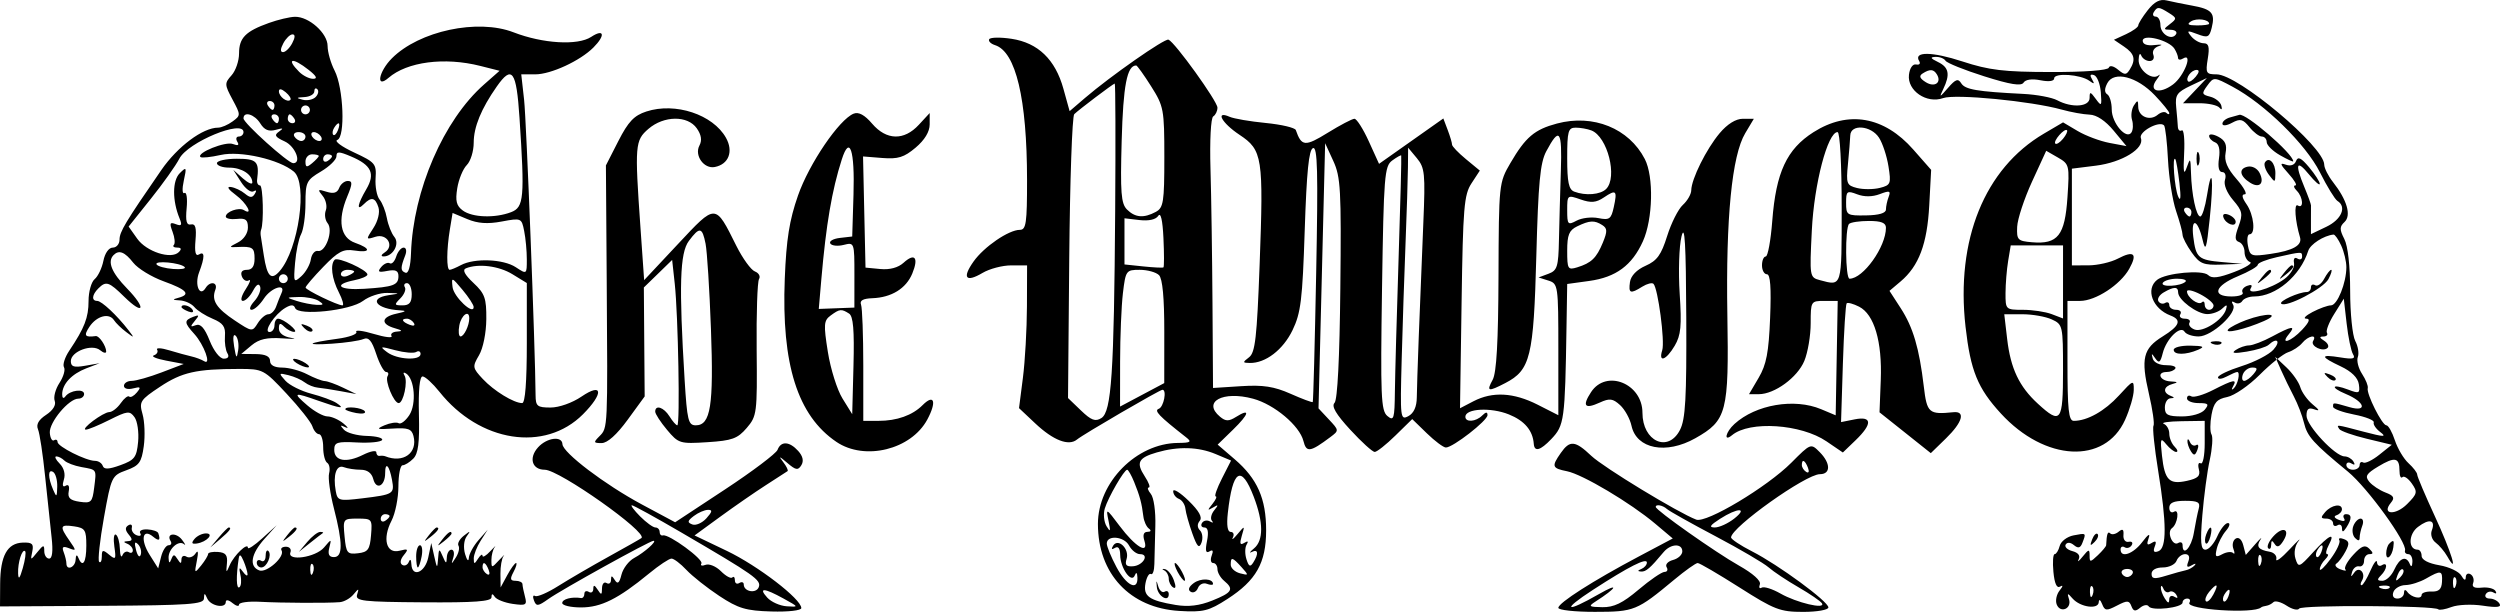 <svg width="143" height="35" viewBox="0 0 143 35" fill="none" xmlns="http://www.w3.org/2000/svg">
<path fill-rule="evenodd" clip-rule="evenodd" d="M122.85 0.584C122.553 0.962 122.31 1.353 122.31 1.451C122.31 1.55 121.997 1.775 121.614 1.953L120.917 2.275L121.487 2.66C122.1 3.073 122.183 3.405 121.819 3.983C121.619 4.299 121.532 4.299 121.149 3.983C120.893 3.77 120.672 3.724 120.622 3.872C120.57 4.024 119.238 4.124 117.308 4.12C114.616 4.115 113.777 4.015 112.256 3.517C110.511 2.945 109.433 2.936 109.778 3.495C109.867 3.639 109.789 3.726 109.604 3.688C109.408 3.647 109.237 3.891 109.192 4.279C109.087 5.186 110.206 5.949 111.148 5.611C111.844 5.362 116.182 5.782 117.927 6.268C118.457 6.416 119.176 6.546 119.525 6.557C119.924 6.569 120.43 6.906 120.896 7.467L121.634 8.358L120.657 8.174C120.12 8.072 119.304 7.767 118.843 7.494L118.007 6.999L116.909 7.645C113.519 9.638 111.864 13.721 112.429 18.694C112.715 21.208 113.122 22.206 114.452 23.654C116.974 26.4 120.397 26.576 121.553 24.02C121.824 23.42 122.048 22.65 122.051 22.309C122.057 21.712 122.023 21.725 121.207 22.619C120.391 23.512 119.394 24.073 118.622 24.073C118.324 24.073 118.259 23.454 118.259 20.643V17.212H118.981C119.868 17.212 121.28 16.291 121.791 15.379C122.279 14.505 122.065 14.311 121.145 14.792C120.741 15.004 119.984 15.177 119.461 15.178L118.512 15.18V12.414V9.648L119.891 9.475C121.383 9.288 122.683 8.489 122.457 7.899C122.32 7.541 123.503 6.89 123.782 7.17C123.856 7.244 123.958 8.131 124.009 9.14C124.06 10.149 124.268 11.468 124.472 12.07C124.676 12.672 124.843 13.286 124.843 13.434C124.843 13.582 125.078 14.036 125.366 14.442C125.827 15.091 126.031 15.174 127.076 15.135L128.261 15.091L127.122 14.992C125.744 14.873 125.606 14.753 125.456 13.546C125.317 12.415 125.709 12.538 125.987 13.713C126.156 14.429 126.213 14.262 126.396 12.511C126.635 10.227 126.529 9.326 126.24 11.177C126.136 11.841 125.964 12.384 125.858 12.384C125.625 12.384 125.358 11.133 125.324 9.875C125.3 9.024 125.282 9.002 125.077 9.589C124.914 10.058 124.876 9.845 124.932 8.775C124.974 7.978 124.914 7.385 124.799 7.456C124.684 7.528 124.582 7.437 124.573 7.254C124.564 7.071 124.522 6.564 124.478 6.127C124.41 5.432 124.515 5.279 125.318 4.897L126.235 4.462L125.552 5.183L124.869 5.905H125.806C126.32 5.905 126.836 6.019 126.951 6.159C127.076 6.311 127.12 6.263 127.059 6.039C127.003 5.833 126.717 5.604 126.424 5.531C125.94 5.409 125.925 5.35 126.261 4.893C126.628 4.392 126.638 4.393 127.699 4.959C129.531 5.935 131.888 8.244 132.699 9.856C133.107 10.667 133.557 11.403 133.7 11.492C134.245 11.829 133.937 12.555 133.073 12.969L132.186 13.393V12.634C132.186 12.217 132.187 11.819 132.189 11.748C132.191 11.678 132.02 11.206 131.809 10.7C131.256 9.372 131.353 9.096 132.067 9.97C132.41 10.39 132.691 10.635 132.691 10.515C132.692 10.396 132.418 9.971 132.083 9.571C131.621 9.02 131.44 8.933 131.333 9.213C131.246 9.441 131.021 9.519 130.74 9.417C130.387 9.29 130.422 9.402 130.901 9.93C131.239 10.302 131.415 10.606 131.293 10.606C131.172 10.606 131.209 10.743 131.376 10.911C131.74 11.276 131.785 11.972 131.43 11.751C131.207 11.613 131.281 12.641 131.56 13.573C131.698 14.033 131.16 14.337 129.875 14.523C128.765 14.684 128.698 14.659 128.581 14.047C128.513 13.691 128.556 13.401 128.676 13.401C129.037 13.401 128.922 12.284 128.5 11.679C128.241 11.308 128.207 11.114 128.4 11.114C128.561 11.114 128.353 10.725 127.938 10.25C127.395 9.629 127.216 9.207 127.304 8.748C127.393 8.281 127.282 8.033 126.894 7.824C126.601 7.667 126.362 7.645 126.362 7.774C126.362 7.904 126.515 8.069 126.701 8.141C126.922 8.226 127.001 8.547 126.926 9.057C126.853 9.557 126.92 9.843 127.11 9.843C127.28 9.843 127.348 10.036 127.268 10.29C127.184 10.556 127.372 11.023 127.731 11.443C128.268 12.069 128.303 12.24 128.046 12.942C127.819 13.56 127.825 13.758 128.071 13.843C128.245 13.903 128.388 14.161 128.388 14.417C128.388 14.673 128.528 14.93 128.7 14.988C128.872 15.045 128.468 15.301 127.802 15.556C126.913 15.897 126.517 15.945 126.31 15.737C125.99 15.416 123.89 15.611 123.386 16.008C122.709 16.543 123.124 17.656 124.146 18.045C124.811 18.297 124.686 18.636 123.702 19.246C122.581 19.941 122.448 20.501 122.919 22.53C123.128 23.427 123.245 24.248 123.18 24.354C123.115 24.459 123.234 25.612 123.445 26.914C123.936 29.952 123.941 31.345 123.463 31.529C123.205 31.629 123.142 31.549 123.252 31.261C123.366 30.964 123.316 30.909 123.07 31.061C122.815 31.219 122.773 31.151 122.901 30.785C123.009 30.477 122.878 30.555 122.543 30.998C122.018 31.693 121.297 31.941 121.297 31.427C121.297 31.28 121.403 31.224 121.533 31.305C121.663 31.385 121.842 31.332 121.932 31.186C122.021 31.041 121.944 30.953 121.759 30.991C121.571 31.031 121.44 30.863 121.461 30.608C121.487 30.275 121.414 30.224 121.184 30.415C121.012 30.558 120.796 30.601 120.704 30.509C120.562 30.366 120.503 30.538 120.472 31.188C120.468 31.258 120.254 31.515 119.995 31.76C119.559 32.172 119.525 32.173 119.525 31.775C119.525 31.398 119.476 31.406 119.126 31.839C118.907 32.11 118.804 32.181 118.898 31.997C119.007 31.785 118.875 31.611 118.54 31.524C118.249 31.447 118.077 31.278 118.157 31.147C118.245 31.004 118.435 31.019 118.631 31.183C118.874 31.384 119 31.349 119.115 31.047C119.334 30.475 119.344 30.483 118.605 30.624C118.239 30.695 117.884 30.965 117.816 31.224C117.748 31.484 117.618 31.697 117.526 31.697C117.434 31.697 117.402 32.153 117.455 32.712C117.52 33.389 117.648 33.669 117.842 33.552C118.019 33.446 118.007 33.532 117.811 33.776C117.635 33.994 117.558 34.352 117.642 34.571C117.844 35.1 118.517 34.823 118.348 34.28C118.233 33.907 118.258 33.902 118.554 34.238C118.996 34.737 120.026 34.879 120.049 34.444C120.059 34.255 120.142 34.301 120.241 34.551C120.396 34.943 120.488 34.953 121.091 34.639C121.68 34.333 121.788 34.337 121.916 34.672C122.03 34.971 122.142 34.991 122.417 34.762C122.612 34.6 122.832 34.565 122.905 34.684C123.078 34.964 124.843 34.763 124.843 34.464C124.843 34.34 124.963 34.238 125.111 34.238C125.258 34.238 125.314 34.344 125.234 34.473C124.99 34.868 128.936 35.128 129.337 34.743C129.372 34.71 129.505 34.668 129.633 34.651C129.761 34.633 129.944 34.539 130.042 34.441C130.139 34.344 130.48 34.436 130.799 34.646C131.118 34.856 131.439 34.931 131.512 34.812C131.645 34.596 139.25 34.635 139.467 34.852C139.53 34.916 139.874 34.856 140.23 34.72C140.587 34.584 141.389 34.55 142.013 34.644C142.83 34.767 143.098 34.734 142.97 34.526C142.872 34.367 142.621 34.238 142.412 34.238C142.203 34.238 142.104 34.121 142.191 33.98C142.279 33.837 142.474 33.798 142.625 33.892C142.777 33.985 142.828 33.946 142.741 33.803C142.653 33.661 142.301 33.575 141.959 33.612C141.534 33.659 141.377 33.576 141.464 33.35C141.533 33.168 141.469 32.943 141.32 32.851C141.171 32.758 141.046 32.833 141.042 33.016C141.037 33.232 140.948 33.2 140.788 32.926C140.653 32.694 140.087 32.426 139.53 32.332C138.907 32.226 138.517 32.022 138.517 31.801C138.517 31.604 138.415 31.442 138.291 31.442C137.743 31.442 137.754 30.557 138.308 30.139C138.962 29.643 139.329 29.739 139.098 30.344C139.011 30.572 139.108 30.878 139.317 31.035C139.524 31.189 139.824 31.544 139.984 31.824C140.659 33.005 140.212 31.559 139.277 29.537C138.72 28.332 138.264 27.257 138.264 27.147C138.264 27.037 138.04 26.744 137.767 26.496C137.493 26.248 137.143 25.659 136.987 25.186C136.832 24.714 136.613 24.328 136.5 24.328C136.254 24.328 135.346 22.514 135.435 22.202C135.47 22.08 135.324 21.715 135.111 21.389C134.898 21.063 134.789 20.628 134.867 20.422C134.946 20.216 134.88 19.802 134.72 19.502C134.56 19.202 134.429 17.914 134.429 16.639C134.429 15.219 134.3 14.07 134.095 13.671C133.817 13.128 133.819 12.966 134.106 12.699C134.508 12.325 134.254 11.443 133.447 10.414C133.172 10.063 132.946 9.614 132.946 9.417C132.946 8.391 128.012 4.253 126.789 4.253C126.189 4.253 126.151 4.186 126.284 3.364C126.396 2.676 126.341 2.474 126.046 2.474C125.836 2.474 125.519 2.299 125.342 2.085C125.06 1.744 125.103 1.727 125.688 1.95C126.281 2.177 126.373 2.137 126.509 1.592C126.719 0.753 126.525 0.527 125.415 0.326C124.891 0.23 124.221 0.094 123.926 0.024C123.549 -0.067 123.229 0.1 122.85 0.584ZM124.067 0.745C124.516 1.026 124.521 1.072 124.127 1.372C123.734 1.672 123.737 1.696 124.161 1.704C124.413 1.708 124.552 1.821 124.47 1.955C124.231 2.343 123.576 1.959 123.576 1.431C123.576 1.166 123.456 0.95 123.308 0.95C123.161 0.95 123.11 0.835 123.197 0.695C123.396 0.371 123.479 0.376 124.067 0.745ZM15.382 1.313C14.042 1.792 13.674 2.168 13.674 3.057C13.674 3.483 13.481 4.047 13.244 4.309C12.838 4.759 12.841 4.838 13.298 5.69C13.775 6.579 13.775 6.6 13.301 6.948C13.035 7.143 12.664 7.302 12.476 7.302C11.601 7.302 10.158 8.379 9.229 9.725C7.166 12.713 6.837 13.261 6.837 13.706C6.837 13.957 6.663 14.163 6.451 14.163C6.225 14.163 6.002 14.477 5.914 14.92C5.831 15.336 5.606 15.807 5.414 15.967C5.222 16.127 5.065 16.689 5.065 17.215C5.065 18.167 4.837 18.753 3.962 20.06C3.709 20.438 3.573 20.864 3.66 21.006C3.748 21.148 3.631 21.552 3.401 21.904C3.171 22.256 3.049 22.717 3.129 22.927C3.22 23.164 3.032 23.47 2.638 23.729C2.207 24.013 2.056 24.28 2.173 24.556C2.269 24.779 2.452 25.992 2.581 27.25C2.71 28.508 2.877 30.08 2.952 30.744C3.041 31.533 2.991 31.951 2.81 31.951C2.657 31.951 2.532 31.757 2.532 31.521C2.532 31.144 2.483 31.152 2.134 31.584C1.742 32.069 1.737 32.068 1.847 31.545C1.938 31.107 1.84 31.016 1.296 31.037C0.416 31.07 0.02 31.791 0.009 33.382L0 34.687L5.824 34.653C10.808 34.624 11.65 34.564 11.666 34.238C11.682 33.899 11.703 33.899 11.856 34.238C12.051 34.668 12.915 34.827 12.915 34.432C12.915 34.285 13.078 34.311 13.295 34.492C13.504 34.666 13.674 34.707 13.674 34.583C13.674 34.459 14.216 34.387 14.877 34.423C16.148 34.491 18.689 34.503 19.435 34.444C19.679 34.425 20.03 34.228 20.216 34.006C20.523 33.639 20.542 33.639 20.426 34.014C20.314 34.38 20.73 34.428 24.204 34.453C27.135 34.474 28.11 34.403 28.112 34.169C28.115 33.949 28.171 33.94 28.302 34.139C28.405 34.294 28.867 34.476 29.33 34.543C30.084 34.651 30.157 34.608 30.03 34.133C29.952 33.841 29.887 33.517 29.885 33.412C29.883 33.307 29.706 33.221 29.492 33.221C29.182 33.221 29.159 33.119 29.375 32.713C29.524 32.434 29.588 32.205 29.518 32.205C29.448 32.205 29.221 32.519 29.013 32.904L28.635 33.602L28.625 32.827C28.62 32.401 28.7 31.941 28.805 31.806C28.909 31.67 28.796 31.774 28.552 32.037C28.118 32.505 28.109 32.505 28.109 32.03C28.109 31.763 28.194 31.433 28.299 31.297C28.403 31.162 28.289 31.266 28.045 31.529C27.802 31.792 27.6 31.909 27.598 31.788C27.596 31.668 27.484 31.741 27.349 31.951C27.132 32.288 27.103 32.287 27.099 31.944C27.097 31.73 27.276 31.273 27.496 30.927L27.896 30.299L27.369 30.899C27.079 31.229 26.831 31.686 26.817 31.915C26.803 32.148 26.709 32.052 26.604 31.697C26.495 31.329 26.533 30.901 26.693 30.68C26.932 30.35 26.91 30.345 26.529 30.645C26.287 30.836 26.15 31.092 26.226 31.215C26.302 31.338 26.235 31.639 26.077 31.885C25.807 32.307 25.799 32.308 25.929 31.887C26.005 31.642 25.956 31.442 25.822 31.442C25.687 31.442 25.568 31.642 25.558 31.887C25.543 32.267 25.509 32.258 25.323 31.824C25.122 31.354 25.102 31.363 25.058 31.951C25.013 32.541 24.998 32.532 24.839 31.824L24.668 31.061L24.496 31.887C24.313 32.762 23.566 33.057 23.53 32.268C23.518 32 23.459 31.95 23.382 32.143C23.312 32.318 23.144 32.394 23.01 32.311C22.863 32.22 22.896 32 23.095 31.757C23.381 31.407 23.349 31.374 22.853 31.502C22.094 31.698 21.859 30.816 22.396 29.783C22.611 29.368 22.788 28.485 22.789 27.822C22.79 27.158 22.897 26.614 23.026 26.614C23.155 26.614 23.431 26.444 23.639 26.235C23.924 25.949 24.003 25.329 23.962 23.694C23.927 22.322 24.003 21.532 24.172 21.532C24.317 21.532 24.751 21.928 25.136 22.411C27.435 25.303 31.164 25.886 33.348 23.695C34.539 22.499 34.486 21.852 33.264 22.683C32.737 23.043 31.979 23.311 31.492 23.311C30.733 23.311 30.64 23.235 30.635 22.612C30.614 19.846 30.11 6.892 29.979 5.714L29.816 4.253H30.618C31.511 4.253 33.182 3.481 33.943 2.718C34.644 2.015 34.56 1.621 33.814 2.111C33.047 2.615 31.05 2.497 29.375 1.849C27.324 1.054 23.976 1.77 22.416 3.336C21.654 4.1 21.48 5.099 22.221 4.455C23.285 3.532 25.424 3.253 27.47 3.77L28.576 4.049L27.689 4.831C25.37 6.873 23.631 10.892 23.509 14.488C23.483 15.242 23.363 15.664 23.193 15.6C22.902 15.491 22.9 15.328 23.179 14.608C23.276 14.359 23.236 14.163 23.088 14.163C22.943 14.163 22.752 14.394 22.663 14.675C22.574 14.957 22.408 15.129 22.295 15.059C22.181 14.989 21.961 15.086 21.804 15.275C21.576 15.551 21.644 15.595 22.155 15.496C22.626 15.406 22.791 15.483 22.791 15.793C22.791 16.31 22.512 16.413 20.828 16.52C19.397 16.611 19.012 16.281 20.258 16.031C20.676 15.947 21.018 15.8 21.018 15.703C21.018 15.444 19.323 14.678 19.145 14.857C18.877 15.126 18.98 15.944 19.379 16.717C19.591 17.129 19.685 17.467 19.588 17.467C19.302 17.467 17.487 16.589 17.48 16.448C17.476 16.376 17.932 15.844 18.492 15.264C19.341 14.386 19.638 14.229 20.265 14.329C21.215 14.479 21.243 14.216 20.312 13.89C19.462 13.592 19.294 12.606 19.862 11.242C20.166 10.513 20.171 10.351 19.893 10.351C19.706 10.351 19.484 10.531 19.401 10.75C19.292 11.033 19.082 11.096 18.679 10.968C18.175 10.807 18.149 10.834 18.453 11.201C18.641 11.429 18.724 11.803 18.637 12.032C18.549 12.261 18.596 12.592 18.74 12.767C19.077 13.174 18.628 14.448 18.181 14.355C18.007 14.32 17.827 14.536 17.781 14.835C17.735 15.135 17.491 15.568 17.239 15.797C16.801 16.195 16.784 16.16 16.878 15.037C16.931 14.389 17.087 13.649 17.224 13.392C17.361 13.136 17.473 12.343 17.473 11.63C17.473 10.419 17.531 10.3 18.359 9.81C18.847 9.521 19.245 9.13 19.245 8.941C19.245 8.653 19.378 8.653 20.067 8.944C21.251 9.444 21.479 9.93 20.95 10.829C20.443 11.69 20.375 12.114 20.816 11.673C21.245 11.242 21.467 11.293 21.648 11.864C21.738 12.152 21.617 12.648 21.36 13.041C20.922 13.713 20.923 13.719 21.475 13.544C22.14 13.332 22.579 14.074 22.005 14.439C21.804 14.567 21.774 14.665 21.937 14.668C22.479 14.675 22.883 13.946 22.556 13.55C22.392 13.352 22.201 12.87 22.13 12.478C22.059 12.086 21.871 11.608 21.713 11.416C21.554 11.224 21.451 10.674 21.483 10.194C21.538 9.372 21.464 9.284 20.25 8.719C19.539 8.389 19.108 8.068 19.292 8.006C19.76 7.848 19.652 5.034 19.139 4.038C18.919 3.611 18.739 2.979 18.739 2.632C18.739 1.899 17.67 0.944 16.869 0.961C16.574 0.967 15.905 1.125 15.382 1.313ZM126.362 1.358C126.362 1.413 126.049 1.456 125.666 1.454C125.159 1.451 125.066 1.388 125.326 1.223C125.649 1.018 126.362 1.111 126.362 1.358ZM16.713 2.474C16.564 2.754 16.328 2.982 16.189 2.982C16.026 2.982 16.032 2.801 16.207 2.474C16.356 2.195 16.592 1.966 16.731 1.966C16.894 1.966 16.887 2.147 16.713 2.474ZM56.584 2.241C56.517 2.349 56.668 2.503 56.918 2.583C58.106 2.961 58.744 5.648 58.747 10.288C58.749 12.763 58.694 13.147 58.336 13.147C57.7 13.147 56.287 14.113 55.688 14.958C55.02 15.899 55.24 16.18 56.201 15.611C56.601 15.374 57.338 15.18 57.839 15.18H58.749L58.741 17.53C58.736 18.823 58.633 20.66 58.51 21.613L58.288 23.345L59.215 24.217C60.249 25.19 61.13 25.531 61.602 25.142C61.971 24.836 66.338 22.295 66.493 22.295C66.756 22.295 66.566 23.281 66.283 23.382C65.993 23.487 66.284 23.791 67.85 25.018C68.183 25.279 68.108 25.329 67.376 25.336C65.004 25.358 62.801 27.589 62.801 29.97C62.801 32.818 64.634 34.777 67.452 34.945C68.836 35.027 69.137 34.952 70.209 34.262C71.852 33.202 72.422 32.193 72.423 30.337C72.424 28.523 71.919 27.381 70.624 26.269L69.65 25.432L70.527 24.579C71.459 23.673 71.541 23.321 70.697 23.85C70.284 24.108 70.109 24.106 69.785 23.836C68.76 22.982 69.943 22.338 71.677 22.806C72.891 23.134 74.337 24.349 74.556 25.225C74.725 25.9 74.938 25.869 76.096 25.002C76.599 24.625 76.598 24.618 76.01 23.991L75.419 23.359L75.609 15.775L75.798 8.192L76.265 9.208C76.686 10.123 76.726 10.852 76.667 16.502C76.626 20.48 76.504 22.876 76.335 23.046C76.147 23.234 76.417 23.693 77.237 24.583C77.879 25.281 78.508 25.852 78.633 25.852C78.758 25.852 79.292 25.429 79.819 24.912L80.779 23.972L81.615 24.785C82.075 25.232 82.565 25.598 82.705 25.598C83.108 25.598 85.085 24.06 85.085 23.746C85.085 23.551 84.992 23.558 84.781 23.768C84.422 24.129 83.819 24.173 83.819 23.839C83.819 23.367 85.27 23.288 86.306 23.704C87.201 24.063 87.676 24.623 87.732 25.386C87.767 25.864 88.104 25.774 88.729 25.119C89.481 24.332 89.519 24.054 89.604 18.698L89.644 16.244L90.905 16.07C92.433 15.859 93.351 15.181 93.975 13.802C94.546 12.54 94.603 10.104 94.084 9.099C93.178 7.34 91.131 6.512 89.058 7.066C87.773 7.409 87.262 7.843 86.396 9.326C85.74 10.45 85.733 10.515 85.714 15.806C85.701 19.548 85.601 21.323 85.381 21.723C85.011 22.398 85.115 22.424 86.107 21.909C87.541 21.165 87.724 20.415 87.877 14.671C87.99 10.438 88.097 9.31 88.448 8.652C89.204 7.235 89.358 7.443 89.281 9.776C89.241 11.001 89.192 12.779 89.172 13.727C89.141 15.262 89.075 15.473 88.571 15.66L88.006 15.87L88.571 16.05C89.123 16.226 89.137 16.322 89.137 19.99V23.75L87.955 23.149C86.579 22.451 85.375 22.385 84.286 22.95L83.513 23.352L83.603 17.285C83.683 11.864 83.743 11.14 84.169 10.488L84.646 9.758L83.851 9.102C83.413 8.741 83.056 8.367 83.057 8.272C83.058 8.176 82.947 7.8 82.809 7.437L82.559 6.776L80.72 8.074L78.881 9.372L78.295 8.083C77.972 7.374 77.603 6.794 77.475 6.794C77.348 6.794 76.66 7.154 75.948 7.594C74.645 8.398 74.448 8.381 74.12 7.439C74.072 7.305 73.301 7.123 72.406 7.035C71.51 6.948 70.578 6.789 70.335 6.681C69.485 6.306 69.885 7.037 70.899 7.71C72.217 8.585 72.279 8.987 72.051 15.131C71.895 19.317 71.798 20.168 71.448 20.435C71.065 20.728 71.068 20.755 71.487 20.762C72.389 20.778 73.39 20.01 73.933 18.886C74.409 17.898 74.5 17.156 74.63 13.174C74.741 9.811 74.866 8.564 75.103 8.473C75.363 8.373 75.399 9.787 75.285 15.639C75.208 19.649 75.12 22.96 75.089 22.997C75.059 23.033 74.488 22.821 73.821 22.524C72.878 22.106 72.248 22.009 70.996 22.089L69.385 22.192L69.354 17.351C69.337 14.689 69.286 11.228 69.24 9.66C69.192 8.033 69.26 6.744 69.397 6.659C69.53 6.577 69.638 6.351 69.638 6.157C69.638 5.794 67.201 2.409 66.837 2.268C66.622 2.184 63.522 4.35 62.055 5.609L61.182 6.358L60.826 5.074C60.362 3.402 59.374 2.45 57.863 2.22C57.227 2.123 56.651 2.132 56.584 2.241ZM124.378 2.787C124.49 2.964 124.583 3.202 124.585 3.315C124.588 3.428 124.713 3.444 124.864 3.35C125.463 2.979 124.937 4.353 124.298 4.83C123.513 5.416 122.857 5.218 123.366 4.548C123.542 4.316 123.59 4.208 123.472 4.308C123.1 4.622 122.309 4.006 122.33 3.418C122.341 3.109 122.408 2.998 122.478 3.173C122.548 3.348 122.764 3.491 122.956 3.491C123.154 3.491 123.247 3.334 123.17 3.132C123.09 2.923 123.226 2.714 123.495 2.632C123.748 2.555 123.643 2.53 123.26 2.575C122.817 2.628 122.563 2.538 122.563 2.33C122.563 1.918 124.068 2.297 124.378 2.787ZM111.285 3.475C111.366 3.606 112.362 4.007 113.5 4.366C114.995 4.838 115.617 4.938 115.748 4.726C115.858 4.547 116.233 4.494 116.714 4.591C117.193 4.687 117.499 4.645 117.499 4.482C117.499 4.151 119.012 4.256 119.51 4.621C119.792 4.827 119.827 4.808 119.665 4.538C119.524 4.303 119.561 4.223 119.776 4.295C119.953 4.354 120.129 4.795 120.166 5.274C120.229 6.078 120.207 6.108 119.879 5.659C119.569 5.233 119.525 5.226 119.525 5.602C119.525 6.113 118.513 6.186 117.675 5.736C117.372 5.573 116.496 5.409 115.729 5.371C113.086 5.239 112.403 5.122 112.183 4.765C112.005 4.476 111.86 4.526 111.425 5.029C110.939 5.59 110.913 5.596 111.154 5.096C111.559 4.256 111.48 3.85 110.852 3.547C110.419 3.337 110.385 3.267 110.71 3.254C110.946 3.244 111.204 3.344 111.285 3.475ZM17.657 3.999C18.107 4.354 18.181 4.507 17.905 4.507C17.687 4.507 17.33 4.327 17.111 4.108C16.341 3.335 16.72 3.259 17.657 3.999ZM65.845 4.938C66.567 6.08 66.6 6.254 66.6 8.995C66.6 11.566 66.549 11.885 66.11 12.121C65.421 12.491 64.928 12.449 64.462 11.982C64.125 11.643 64.077 11.021 64.16 8.043C64.248 4.876 64.467 3.745 64.99 3.745C65.046 3.745 65.431 4.282 65.845 4.938ZM110.788 4.253C111.079 4.725 110.662 5.02 110.154 4.701C109.803 4.481 109.754 4.343 109.975 4.202C110.39 3.938 110.602 3.951 110.788 4.253ZM125.597 4.386C125.421 4.599 125.225 4.721 125.161 4.657C124.985 4.481 125.342 3.999 125.648 3.999C125.816 3.999 125.797 4.145 125.597 4.386ZM29.715 6.73C30.018 11.326 29.971 11.855 29.232 12.137C28.31 12.488 27.02 12.444 26.472 12.041C26.107 11.773 26.037 11.495 26.155 10.768C26.237 10.257 26.483 9.66 26.7 9.441C26.918 9.223 27.096 8.647 27.096 8.161C27.096 7.265 27.525 6.219 28.413 4.952C29.289 3.701 29.538 4.041 29.715 6.73ZM123.26 5.455C123.713 5.932 124.083 6.39 124.083 6.473C124.083 6.556 124.008 6.549 123.916 6.457C123.825 6.365 123.598 6.416 123.413 6.571C122.964 6.944 122.311 6.668 122.306 6.103C122.303 5.718 122.266 5.708 122.059 6.032C121.925 6.241 121.877 6.612 121.952 6.855C122.028 7.099 122.014 7.42 121.922 7.571C121.641 8.027 120.791 7.043 120.791 6.261C120.791 5.872 120.677 5.483 120.537 5.396C120.368 5.291 120.369 5.077 120.542 4.753C120.922 4.04 122.241 4.381 123.26 5.455ZM63.788 12.067C63.722 21.369 63.577 23.55 63 23.913C62.654 24.131 62.418 24.044 61.829 23.477L61.091 22.768L61.161 14.755C61.2 10.348 61.329 6.647 61.447 6.53C61.699 6.281 63.653 4.804 63.763 4.778C63.805 4.769 63.816 8.049 63.788 12.067ZM16.61 5.712C16.434 5.888 15.954 5.53 15.954 5.223C15.954 5.055 16.099 5.074 16.339 5.274C16.552 5.451 16.673 5.648 16.61 5.712ZM18.053 5.551C17.903 5.702 17.568 5.771 17.31 5.704C16.923 5.604 16.941 5.577 17.41 5.553C17.723 5.537 17.979 5.39 17.979 5.227C17.979 5.064 18.057 5.009 18.152 5.104C18.247 5.2 18.203 5.401 18.053 5.551ZM15.7 6.032C15.7 6.171 15.65 6.286 15.589 6.286C15.527 6.286 15.406 6.171 15.32 6.032C15.234 5.892 15.285 5.778 15.432 5.778C15.579 5.778 15.7 5.892 15.7 6.032ZM17.726 6.286C17.726 6.426 17.612 6.54 17.473 6.54C17.334 6.54 17.22 6.426 17.22 6.286C17.22 6.146 17.334 6.032 17.473 6.032C17.612 6.032 17.726 6.146 17.726 6.286ZM36.972 6.378C36.267 6.608 35.939 6.954 35.371 8.065L34.658 9.462L34.704 16.069C34.764 24.517 34.766 24.472 34.295 24.945C33.933 25.308 33.944 25.344 34.413 25.344C34.744 25.344 35.279 24.864 35.902 24.01L36.875 22.676L36.851 19.56L36.828 16.443L37.638 15.656L38.447 14.868L38.596 16.231C38.792 18.04 38.906 24.328 38.742 24.328C38.671 24.328 38.471 24.099 38.297 23.819C37.971 23.295 37.478 23.131 37.478 23.546C37.478 23.675 37.783 24.144 38.156 24.589C38.812 25.37 38.889 25.394 40.469 25.293C41.876 25.203 42.189 25.09 42.711 24.481C43.295 23.799 43.316 23.64 43.281 20.008C43.261 17.936 43.322 16.116 43.416 15.963C43.511 15.809 43.404 15.614 43.18 15.527C42.956 15.441 42.48 14.784 42.122 14.068C40.9 11.619 40.969 11.622 38.778 13.961L36.845 16.024L36.633 12.997C36.303 8.289 36.323 8.034 37.091 7.371C37.974 6.609 39.336 6.594 39.857 7.342C40.117 7.714 40.165 8.028 40.008 8.323C39.705 8.891 40.265 9.676 40.886 9.553C41.682 9.397 41.963 8.664 41.527 7.884C40.781 6.55 38.627 5.837 36.972 6.378ZM48.832 6.5C48.004 6.828 46.282 9.359 45.645 11.186C45.151 12.6 44.978 13.688 44.889 15.942C44.694 20.843 45.622 23.774 47.844 25.277C49.465 26.373 52.118 25.72 53.043 23.996C53.591 22.974 53.437 22.507 52.771 23.175C52.192 23.756 51.302 24.073 50.25 24.073H49.38V20.918C49.38 19.182 49.322 17.61 49.251 17.424C49.162 17.191 49.363 17.077 49.898 17.058C50.994 17.018 51.829 16.503 52.183 15.646C52.559 14.733 52.327 14.446 51.684 15.03C51.375 15.311 50.894 15.44 50.353 15.388L49.507 15.307L49.436 12.128L49.366 8.949L50.467 9.037C51.367 9.109 51.715 9.001 52.373 8.445C52.891 8.008 53.178 7.534 53.178 7.115V6.466L52.557 7.138C51.711 8.055 50.704 8.031 49.886 7.074C49.46 6.575 49.116 6.388 48.832 6.5ZM14.89 7.062C15.123 7.436 15.373 7.539 15.774 7.426C16.195 7.308 16.242 7.332 15.967 7.522C15.668 7.729 15.727 7.833 16.283 8.088C16.892 8.366 17.272 9.335 16.772 9.335C16.476 9.335 13.928 7.041 13.928 6.774C13.928 6.344 14.562 6.533 14.89 7.062ZM15.954 6.794C15.954 6.934 15.903 7.048 15.842 7.048C15.78 7.048 15.66 6.934 15.574 6.794C15.488 6.654 15.538 6.54 15.685 6.54C15.833 6.54 15.954 6.654 15.954 6.794ZM16.84 6.794C16.926 6.934 16.875 7.048 16.728 7.048C16.581 7.048 16.46 6.934 16.46 6.794C16.46 6.654 16.51 6.54 16.572 6.54C16.633 6.54 16.754 6.654 16.84 6.794ZM127.565 6.715C127.321 6.779 127.122 6.941 127.122 7.076C127.122 7.216 127.357 7.194 127.674 7.023C128.142 6.772 128.294 6.81 128.665 7.268C128.905 7.567 129.226 7.81 129.378 7.81C129.53 7.81 129.655 7.954 129.655 8.128C129.656 8.303 129.998 8.641 130.415 8.878C130.832 9.117 131.173 9.274 131.173 9.228C131.173 8.796 128.439 6.44 128.088 6.569C128.044 6.586 127.808 6.651 127.565 6.715ZM98.363 7.62C97.604 8.522 96.748 10.242 96.74 10.884C96.737 11.107 96.52 11.483 96.259 11.721C95.997 11.958 95.594 12.758 95.362 13.498C95.022 14.582 94.782 14.913 94.128 15.202C93.62 15.426 93.285 15.775 93.234 16.133C93.142 16.786 93.252 16.827 93.94 16.396C94.211 16.227 94.498 16.155 94.579 16.235C94.838 16.496 95.239 19.531 95.08 20.032C94.847 20.77 95.304 20.608 95.792 19.779C96.149 19.173 96.2 18.646 96.078 16.794C95.998 15.556 96.043 14.087 96.181 13.528C96.369 12.76 96.436 13.898 96.455 18.178C96.476 22.797 96.409 23.983 96.094 24.594C95.413 25.917 93.948 25.244 93.948 23.609C93.948 21.935 91.874 21.103 91.008 22.43C90.486 23.229 90.647 23.421 91.509 23.026C92.068 22.77 92.252 22.793 92.667 23.17C92.938 23.416 93.233 23.95 93.322 24.356C93.612 25.683 95.3 26.011 96.975 25.066C98.776 24.05 98.897 23.583 98.805 18.006C98.714 12.467 99.065 8.894 99.827 7.62L100.32 6.794H99.689C99.289 6.794 98.804 7.095 98.363 7.62ZM103.731 7.561C102.202 8.534 101.587 9.857 101.374 12.628C101.288 13.752 101.12 14.671 101.001 14.671C100.883 14.671 100.786 14.9 100.786 15.18C100.786 15.459 100.913 15.688 101.068 15.688C101.264 15.688 101.32 16.454 101.251 18.175C101.172 20.157 101.039 20.855 100.597 21.606L100.043 22.549L100.604 22.548C101.507 22.546 102.813 21.592 103.207 20.645C103.407 20.164 103.571 19.195 103.571 18.491C103.571 17.235 103.585 17.212 104.344 17.212H105.117L105.059 20.484L105.001 23.756L104.168 23.406C102.636 22.764 100.436 23.139 99.212 24.25C98.7 24.715 98.574 25.306 99.076 24.89C100.08 24.058 103.015 24.251 104.475 25.245L105.411 25.883L106.137 25.185C107.112 24.247 107.092 23.786 106.085 23.988L105.308 24.144L105.413 20.802C105.472 18.964 105.569 17.41 105.63 17.349C105.691 17.288 106.011 17.375 106.342 17.543C107.205 17.981 107.665 19.537 107.58 21.733L107.508 23.585L108.975 24.752L110.442 25.92L111.311 25.074C112.256 24.155 112.441 23.507 111.738 23.578C110.329 23.722 110.221 23.629 110.041 22.104C109.782 19.918 109.428 18.718 108.718 17.624L108.078 16.637L108.715 16.099C109.76 15.216 110.235 13.956 110.353 11.749L110.462 9.716L109.441 8.555C107.77 6.655 105.717 6.298 103.731 7.561ZM19.333 7.44C19.25 7.656 19.128 7.778 19.062 7.711C18.996 7.645 19.017 7.468 19.108 7.319C19.358 6.914 19.504 6.992 19.333 7.44ZM13.928 7.556C13.928 7.696 13.807 7.81 13.659 7.81C13.512 7.81 13.474 7.944 13.574 8.108C13.699 8.31 13.617 8.351 13.32 8.237C12.898 8.074 11.229 8.744 11.465 8.981C11.529 9.046 12.052 8.993 12.627 8.863C13.743 8.611 15.97 9.119 16.807 9.816C17.613 10.487 17.078 14.256 16 15.503C15.516 16.063 15.278 15.831 15.091 14.616C15.011 14.096 14.931 13.582 14.913 13.472C14.895 13.363 14.905 13.217 14.934 13.147C15.1 12.756 15.047 10.606 14.873 10.606C14.758 10.606 14.684 10.463 14.706 10.288C14.843 9.234 14.695 9.081 13.548 9.081C12.921 9.081 12.408 9.195 12.408 9.335C12.408 9.475 12.727 9.589 13.117 9.589C13.826 9.589 14.434 9.983 14.434 10.442C14.434 10.575 14.188 10.467 13.888 10.2L13.343 9.716L13.79 10.413C14.035 10.796 14.355 11.036 14.501 10.945C14.659 10.848 14.69 10.905 14.577 11.087C14.432 11.324 14.303 11.321 14.006 11.074C13.796 10.898 13.435 10.729 13.206 10.696C12.947 10.66 13.053 10.833 13.485 11.151C14.109 11.611 14.516 12.368 13.95 12.018C13.666 11.841 12.915 12.111 12.915 12.389C12.915 12.502 13.2 12.562 13.548 12.524C14.053 12.468 14.181 12.568 14.181 13.016C14.181 13.343 13.943 13.698 13.611 13.867C13.09 14.132 13.085 14.155 13.548 14.131C14.454 14.084 14.561 14.154 14.561 14.798C14.561 15.23 14.421 15.434 14.125 15.434C13.844 15.434 13.742 15.567 13.835 15.813C13.915 16.022 14.095 16.123 14.234 16.036C14.373 15.95 14.291 16.179 14.052 16.546C13.805 16.923 13.735 17.212 13.89 17.212C14.04 17.212 14.3 16.956 14.468 16.642C14.668 16.265 14.81 16.184 14.882 16.402C14.943 16.584 14.792 16.956 14.548 17.227C14.301 17.501 14.23 17.721 14.389 17.721C14.547 17.721 14.862 17.435 15.091 17.085C15.508 16.446 16.378 16.173 16.101 16.768C16.02 16.943 15.884 17.285 15.797 17.53C15.712 17.775 15.511 17.975 15.352 17.975C15.193 17.975 14.92 18.204 14.745 18.485C14.432 18.988 14.416 18.986 13.437 18.336C12.372 17.629 12.086 17.18 12.317 16.577C12.483 16.142 12.019 16.054 11.761 16.472C11.424 17.02 11.117 16.295 11.386 15.586C11.724 14.694 11.719 14.343 11.372 14.559C11.186 14.674 11.124 14.41 11.182 13.748C11.246 13.022 11.179 12.785 10.925 12.838C10.669 12.892 10.605 12.654 10.676 11.907C10.729 11.354 10.672 10.964 10.55 11.04C10.427 11.116 10.41 10.804 10.513 10.334C10.684 9.551 10.668 9.521 10.28 9.91C9.856 10.335 9.851 11.472 10.27 12.492C10.429 12.88 10.385 12.948 10.057 12.822C9.714 12.69 9.683 12.763 9.871 13.26C9.995 13.588 10.028 13.926 9.944 14.01C9.86 14.094 9.947 14.163 10.138 14.163C10.371 14.163 10.4 14.247 10.227 14.421C9.794 14.855 8.379 14.4 7.85 13.655L7.357 12.96L8.622 11.377C9.319 10.507 10.055 9.471 10.259 9.075C10.744 8.134 13.928 6.816 13.928 7.556ZM91.025 7.46C91.951 7.817 92.539 10.14 91.872 10.809C91.544 11.138 90.69 11.208 90.044 10.96C89.732 10.84 89.644 10.417 89.644 9.054C89.644 7.497 89.698 7.302 90.129 7.302C90.396 7.302 90.799 7.373 91.025 7.46ZM107.478 7.874C107.683 8.188 107.927 8.926 108.02 9.513C108.179 10.513 108.148 10.591 107.527 10.748C107.162 10.84 106.575 10.842 106.223 10.754C105.629 10.604 105.592 10.507 105.702 9.392C105.766 8.732 105.827 7.991 105.835 7.747C105.858 7.083 107.02 7.173 107.478 7.874ZM118.005 7.938C117.826 8.154 117.628 8.279 117.564 8.214C117.424 8.074 118.089 7.312 118.231 7.449C118.286 7.501 118.184 7.721 118.005 7.938ZM17.473 7.81C17.473 7.95 17.366 8.065 17.235 8.065C17.103 8.065 16.926 7.95 16.84 7.81C16.754 7.671 16.861 7.556 17.078 7.556C17.295 7.556 17.473 7.671 17.473 7.81ZM18.359 7.81C18.445 7.95 18.402 8.065 18.262 8.065C18.123 8.065 17.939 7.95 17.853 7.81C17.767 7.671 17.81 7.556 17.95 7.556C18.089 7.556 18.273 7.671 18.359 7.81ZM105.344 11.876C105.344 16.46 105.372 16.366 104.107 16.027C103.508 15.866 103.504 15.844 103.637 13.172C103.768 10.513 104.544 7.556 105.109 7.556C105.244 7.556 105.344 9.389 105.344 11.876ZM48.82 11.137L48.747 13.528L48.046 13.609C47.661 13.653 47.411 13.796 47.492 13.927C47.572 14.058 47.916 14.095 48.256 14.009C48.869 13.855 48.873 13.868 48.872 15.724L48.871 17.594L47.852 17.632L46.834 17.671L46.98 15.98C47.252 12.84 47.585 10.883 48.15 9.121C48.605 7.698 48.898 8.579 48.82 11.137ZM81.415 12.733C81.204 17.747 81.05 21.857 81.041 22.73C81.037 23.264 80.869 23.636 80.558 23.803C80.1 24.049 80.085 23.921 80.176 20.572C80.228 18.654 80.327 15.656 80.397 13.909C80.466 12.162 80.528 10.218 80.534 9.589L80.544 8.446L81.045 9.048C81.5 9.598 81.533 9.926 81.415 12.733ZM118.258 11.294C118.111 13.473 117.709 13.982 116.233 13.857C115.412 13.788 115.349 13.722 115.382 12.973C115.401 12.529 115.783 11.369 116.23 10.395L117.043 8.626L117.714 9.012C118.366 9.387 118.382 9.451 118.258 11.294ZM125.642 9.081C125.642 9.43 125.7 9.573 125.77 9.399C125.84 9.224 125.84 8.938 125.77 8.763C125.7 8.589 125.642 8.732 125.642 9.081ZM18.233 8.923C18.233 8.976 18.062 9.161 17.853 9.335C17.541 9.594 17.473 9.577 17.473 9.239C17.473 9.012 17.644 8.827 17.853 8.827C18.062 8.827 18.233 8.87 18.233 8.923ZM18.992 8.939C18.992 9.001 18.878 9.122 18.739 9.208C18.6 9.294 18.486 9.244 18.486 9.096C18.486 8.948 18.6 8.827 18.739 8.827C18.878 8.827 18.992 8.877 18.992 8.939ZM79.999 14.798C79.895 18.013 79.799 21.429 79.788 22.389C79.77 23.969 79.728 24.103 79.357 23.794C78.993 23.49 78.959 22.68 79.052 16.492C79.15 10.039 79.192 9.506 79.634 9.182C79.896 8.99 80.128 8.86 80.15 8.893C80.172 8.926 80.105 11.584 79.999 14.798ZM124.664 10.479C124.758 11.296 124.732 11.568 124.591 11.241C124.381 10.755 124.238 8.882 124.427 9.102C124.477 9.161 124.584 9.78 124.664 10.479ZM129.553 9.293C129.478 9.415 129.58 9.731 129.781 9.997C130.132 10.463 130.144 10.46 130.152 9.922C130.161 9.327 129.779 8.927 129.553 9.293ZM128.564 9.534C128.037 9.647 128.103 10.069 128.707 10.451C129.245 10.792 129.545 10.485 129.251 9.896C129.119 9.633 128.825 9.478 128.564 9.534ZM92.308 11.848C92.159 12.532 92.06 12.602 91.429 12.476C91.038 12.397 90.476 12.463 90.181 12.622C89.681 12.89 89.644 12.849 89.644 12.025C89.644 11.151 89.653 11.143 90.409 11.408C91.007 11.617 91.298 11.593 91.739 11.296C92.445 10.819 92.518 10.89 92.308 11.848ZM107.525 11.103C108.086 10.889 108.163 10.913 108.032 11.257C107.946 11.48 107.876 11.808 107.876 11.984C107.876 12.191 107.475 12.31 106.737 12.321C105.645 12.338 105.597 12.307 105.597 11.605C105.597 10.928 105.645 10.891 106.23 11.114C106.636 11.269 107.1 11.265 107.525 11.103ZM125.349 12.13C125.349 12.27 125.299 12.384 125.237 12.384C125.176 12.384 125.055 12.27 124.969 12.13C124.883 11.991 124.933 11.876 125.081 11.876C125.228 11.876 125.349 11.991 125.349 12.13ZM28.699 12.671C29.816 12.462 29.835 12.47 29.983 13.216C30.067 13.632 30.134 14.361 30.134 14.836C30.134 15.699 30.134 15.699 29.5 15.283C28.79 14.815 27.132 14.752 26.366 15.164C26.089 15.312 25.798 15.434 25.72 15.434C25.534 15.434 25.541 14.284 25.735 13.108L25.888 12.181L26.727 12.532C27.325 12.783 27.89 12.823 28.699 12.671ZM66.549 15.295C66.507 15.326 65.989 15.301 65.397 15.239L64.32 15.126V13.806V12.486L65.177 12.587C65.712 12.649 66.116 12.559 66.253 12.345C66.393 12.127 66.501 12.589 66.549 13.621C66.591 14.511 66.591 15.264 66.549 15.295ZM127.18 12.432C127.306 12.812 127.881 13.021 127.881 12.687C127.881 12.55 127.701 12.369 127.48 12.284C127.234 12.19 127.118 12.246 127.18 12.432ZM91.647 12.873C91.943 13.062 91.949 13.231 91.683 13.877C91.318 14.761 91.025 15.043 90.213 15.293C89.682 15.456 89.644 15.392 89.644 14.346C89.644 13.434 89.75 13.173 90.213 12.948C90.929 12.602 91.198 12.588 91.647 12.873ZM107.876 13.028C107.876 14.121 106.575 15.942 105.794 15.942C105.554 15.942 105.528 13.046 105.766 12.808C105.859 12.715 106.371 12.639 106.905 12.639C107.608 12.639 107.876 12.746 107.876 13.028ZM40.359 13.943C40.446 14.381 40.585 16.582 40.667 18.835C40.826 23.209 40.649 24.328 39.798 24.328C39.371 24.328 39.303 24.05 39.16 21.723C38.831 16.32 38.887 14.47 39.403 13.781C40.02 12.956 40.167 12.981 40.359 13.943ZM133.918 14.048C134.08 14.404 134.212 14.959 134.212 15.281C134.212 16.182 133.694 17.467 133.33 17.467C133.151 17.467 132.677 17.637 132.278 17.846C131.88 18.055 131.715 18.226 131.914 18.227C132.164 18.228 132.092 18.424 131.68 18.864C131.046 19.541 130.389 19.761 130.92 19.118C131.344 18.606 131.102 18.638 129.973 19.245C129.454 19.525 128.856 19.755 128.645 19.757C128.434 19.76 128.09 19.878 127.881 20.021C127.609 20.207 127.788 20.233 128.514 20.113C129.071 20.021 129.636 19.846 129.768 19.723C130.252 19.273 130.478 19.515 130.035 20.007C129.783 20.286 128.967 20.707 128.223 20.942C127.478 21.178 126.868 21.468 126.868 21.588C126.868 21.707 127.089 21.686 127.358 21.541C127.628 21.397 127.902 21.278 127.969 21.278C128.161 21.278 128.003 22.005 127.764 22.224C127.645 22.332 127.629 22.279 127.729 22.104C127.98 21.666 127.77 21.704 126.596 22.304C126.04 22.589 125.475 22.754 125.34 22.67C125.206 22.587 125.096 22.64 125.096 22.788C125.096 22.936 125.395 23.057 125.76 23.057C126.321 23.057 126.375 23.116 126.109 23.438C125.928 23.657 125.375 23.819 124.812 23.819C123.999 23.819 123.83 23.732 123.83 23.311C123.83 23.032 123.972 22.794 124.146 22.783C124.399 22.767 124.399 22.737 124.146 22.635C123.69 22.45 123.757 22.097 124.273 21.962C124.606 21.874 124.575 21.838 124.146 21.816C123.531 21.784 123.338 21.278 123.941 21.278C124.142 21.278 124.361 21.189 124.429 21.079C124.496 20.969 124.258 20.884 123.899 20.888C123.529 20.893 123.199 20.732 123.139 20.516C123.046 20.188 123.067 20.186 123.286 20.503C123.492 20.799 123.574 20.741 123.708 20.204C123.914 19.381 124.721 18.588 124.959 18.975C125.051 19.124 125.413 19.245 125.763 19.245C126.515 19.245 128.005 17.872 127.732 17.43C127.623 17.252 127.66 17.202 127.825 17.304C127.976 17.398 128.171 17.359 128.259 17.216C128.346 17.075 128.652 16.958 128.938 16.958C130.18 16.958 131.573 15.783 132.031 14.348C132.152 13.969 132.915 13.477 133.475 13.417C133.557 13.408 133.756 13.692 133.918 14.048ZM118.005 16.126V18.216L117.356 17.968C116.998 17.832 116.258 17.721 115.71 17.721C114.727 17.721 114.713 17.708 114.716 16.768C114.718 16.244 114.785 15.415 114.866 14.925L115.014 14.036H116.51H118.006L118.005 16.126ZM7.621 15.026C7.884 15.361 8.67 15.841 9.367 16.093C10.697 16.573 10.934 16.843 10.193 17.037C9.841 17.13 9.86 17.16 10.288 17.183C10.585 17.199 10.959 17.372 11.12 17.566C11.28 17.761 11.751 18.061 12.165 18.233C12.758 18.48 12.907 18.689 12.867 19.221C12.838 19.592 12.902 20.035 13.007 20.206C13.126 20.399 13.049 20.516 12.801 20.516C12.573 20.516 12.229 20.076 11.993 19.485C11.701 18.753 11.471 18.497 11.2 18.601C10.881 18.724 10.871 18.683 11.142 18.356C11.416 18.025 11.401 17.988 11.051 18.123C10.521 18.328 10.529 18.46 11.113 19.102C11.673 19.717 12.111 20.93 11.677 20.66C11.523 20.565 11.197 20.443 10.953 20.388C10.709 20.334 10.137 20.176 9.681 20.038C9.226 19.899 8.913 19.883 8.986 20.002C9.06 20.121 8.976 20.267 8.801 20.326C8.626 20.385 8.939 20.52 9.496 20.626L10.509 20.819L9.243 21.302C8.547 21.568 7.777 21.786 7.534 21.786C7.29 21.786 7.09 21.914 7.09 22.07C7.09 22.231 7.315 22.295 7.611 22.217C8.043 22.104 8.08 22.144 7.829 22.448C7.661 22.65 7.466 22.756 7.394 22.684C7.321 22.611 7.103 22.78 6.909 23.058C6.714 23.337 6.419 23.568 6.253 23.571C5.899 23.577 4.577 24.568 4.91 24.576C5.034 24.579 5.644 24.327 6.264 24.016C7.294 23.5 7.42 23.486 7.694 23.863C7.86 24.09 7.952 24.726 7.9 25.275C7.816 26.16 7.7 26.313 6.89 26.607C6.22 26.85 5.948 26.861 5.878 26.649C5.825 26.49 5.625 26.36 5.432 26.36C4.918 26.36 3.292 25.541 3.292 25.282C3.292 25.16 3.202 25.116 3.091 25.184C2.981 25.253 2.872 25.06 2.849 24.757C2.805 24.16 3.937 22.803 4.479 22.803C4.662 22.803 4.811 22.683 4.811 22.538C4.811 22.216 3.999 22.321 3.739 22.676C3.63 22.824 3.555 22.772 3.557 22.549C3.563 21.965 4.099 21.391 4.938 21.068L5.698 20.776L4.875 20.92C4.228 21.034 4.052 20.977 4.052 20.657C4.052 20.1 5.266 19.648 5.729 20.033C5.921 20.193 6.076 20.224 6.074 20.102C6.068 19.785 5.671 19.198 5.479 19.224C4.849 19.308 4.777 19.204 5.113 18.695C5.528 18.07 6.239 17.877 6.521 18.315C6.625 18.477 6.939 18.782 7.217 18.991C7.697 19.353 7.704 19.347 7.344 18.881C6.686 18.031 5.811 17.212 5.56 17.212C5.226 17.212 5.257 16.867 5.622 16.501C6.063 16.058 6.226 16.11 7.107 16.975C8.241 18.087 8.385 17.65 7.264 16.498C6.377 15.587 6.127 14.961 6.5 14.587C6.806 14.279 7.138 14.409 7.621 15.026ZM131.68 14.686C131.68 14.834 131.558 14.88 131.41 14.788C131.25 14.689 131.172 14.799 131.22 15.056C131.264 15.296 131.015 15.703 130.667 15.96C129.895 16.529 128.478 16.92 128.743 16.49C128.857 16.305 128.781 16.256 128.529 16.352C128.314 16.436 128.2 16.606 128.278 16.731C128.355 16.856 128.069 16.958 127.643 16.958C126.49 16.958 126.682 16.35 128.008 15.801C128.635 15.542 129.147 15.245 129.147 15.143C129.147 15.04 129.632 14.846 130.224 14.713C131.695 14.383 131.68 14.383 131.68 14.686ZM10.56 15.273C10.657 15.37 10.363 15.421 9.907 15.386C9.451 15.351 9.023 15.233 8.956 15.125C8.808 14.885 10.312 15.024 10.56 15.273ZM29.311 15.685L30.134 16.189V19.623C30.134 21.851 30.041 23.057 29.869 23.057C29.391 23.057 28.248 22.357 27.615 21.677C27.023 21.041 27.013 20.979 27.401 20.318C27.634 19.922 27.811 19.04 27.817 18.254C27.826 17.055 27.733 16.793 27.078 16.18C26.577 15.71 26.435 15.435 26.649 15.349C27.36 15.061 28.535 15.21 29.311 15.685ZM130.634 15.624C130.32 16.027 130.329 16.036 130.73 15.72C131.152 15.388 131.286 15.18 131.078 15.18C131.025 15.18 130.826 15.38 130.634 15.624ZM20.258 15.534C20.258 15.588 20.087 15.699 19.879 15.78C19.67 15.86 19.499 15.815 19.499 15.68C19.499 15.544 19.67 15.434 19.879 15.434C20.087 15.434 20.258 15.479 20.258 15.534ZM66.296 15.739C66.497 15.941 66.599 17.032 66.597 18.979L66.595 21.913L65.331 22.584L64.067 23.256L64.07 20.679C64.071 19.262 64.144 17.502 64.231 16.768C64.386 15.474 64.415 15.434 65.191 15.434C65.632 15.434 66.129 15.571 66.296 15.739ZM129.368 15.878C129.053 16.281 129.062 16.29 129.464 15.974C129.708 15.783 129.907 15.582 129.907 15.53C129.907 15.321 129.699 15.455 129.368 15.878ZM132.942 15.949C132.791 16.232 132.559 16.397 132.427 16.315C132.294 16.233 132.186 16.287 132.186 16.435C132.186 16.583 132.08 16.704 131.949 16.704C131.499 16.704 130.344 17.227 130.484 17.368C130.741 17.626 132.898 16.507 133.186 15.966C133.342 15.673 133.413 15.434 133.343 15.434C133.274 15.434 133.093 15.666 132.942 15.949ZM16.46 15.942C16.46 16.082 16.346 16.196 16.207 16.196C16.067 16.196 15.954 16.082 15.954 15.942C15.954 15.802 16.067 15.688 16.207 15.688C16.346 15.688 16.46 15.802 16.46 15.942ZM27.094 17.561C27.097 18.061 25.951 16.98 25.886 16.421C25.818 15.836 25.838 15.841 26.454 16.577C26.806 16.997 27.094 17.439 27.094 17.561ZM125.012 16.111C124.744 16.38 123.551 16.442 123.713 16.179C123.794 16.049 124.157 15.942 124.52 15.942C124.883 15.942 125.104 16.018 125.012 16.111ZM23.55 16.831C23.55 17.304 23.416 17.467 23.026 17.467C22.548 17.467 22.537 17.431 22.902 17.065C23.122 16.844 23.237 16.558 23.158 16.43C23.079 16.301 23.135 16.196 23.282 16.196C23.43 16.196 23.55 16.482 23.55 16.831ZM124.589 16.727C124.589 17.152 125.666 17.957 126.248 17.966C126.534 17.971 126.918 17.832 127.103 17.657C127.373 17.401 127.417 17.411 127.327 17.705C127.147 18.3 125.998 19.03 125.528 18.849C125.292 18.758 125.162 18.582 125.239 18.456C125.316 18.331 125.195 18.229 124.969 18.229C124.744 18.229 124.63 18.114 124.716 17.975C124.802 17.835 124.695 17.721 124.478 17.721C124.261 17.721 124.083 17.599 124.083 17.452C124.083 17.304 123.977 17.248 123.847 17.329C123.717 17.409 123.544 17.366 123.462 17.232C123.38 17.099 123.514 16.872 123.761 16.728C124.346 16.386 124.589 16.386 124.589 16.727ZM126.615 17.473C126.615 17.609 126.501 17.721 126.362 17.721C126.223 17.721 126.109 17.587 126.109 17.424C126.109 17.261 126.034 17.203 125.942 17.295C125.748 17.489 125.096 17.005 125.096 16.667C125.096 16.54 125.438 16.614 125.855 16.831C126.273 17.048 126.615 17.337 126.615 17.473ZM22.221 16.886C21.052 17.064 21.515 17.676 22.875 17.751C23.282 17.773 23.231 17.822 22.678 17.941C21.803 18.13 21.757 18.541 22.586 18.775C23.019 18.898 23.052 18.947 22.712 18.966C22.46 18.98 22.318 19.094 22.395 19.22C22.473 19.346 22.02 19.293 21.388 19.103C20.757 18.912 20.303 18.859 20.381 18.984C20.458 19.11 19.978 19.286 19.314 19.376C17.555 19.614 17.382 19.766 18.992 19.659C19.758 19.608 20.565 19.489 20.784 19.395C21.087 19.266 21.265 19.474 21.521 20.252C21.707 20.816 21.961 21.278 22.087 21.278C22.212 21.278 22.249 21.384 22.169 21.513C22.003 21.784 22.526 23.057 22.804 23.057C23.076 23.057 23.341 21.81 23.139 21.482C23.042 21.324 23.08 21.27 23.225 21.361C23.715 21.664 23.83 23.106 23.415 23.742C23.198 24.073 22.923 24.283 22.803 24.208C22.683 24.133 22.317 24.188 21.991 24.328C21.486 24.546 21.555 24.573 22.46 24.514C23.33 24.457 23.545 24.532 23.65 24.935C23.904 25.912 23.064 26.515 22.031 26.097C21.961 26.069 21.819 26.059 21.715 26.076C21.61 26.093 21.525 26 21.525 25.872C21.525 25.743 21.183 25.808 20.765 26.017C19.811 26.494 19.119 26.375 19.119 25.733C19.119 25.3 19.277 25.248 20.422 25.309C21.14 25.348 21.785 25.284 21.855 25.169C21.927 25.054 21.533 24.948 20.982 24.935C20.43 24.922 19.842 24.763 19.675 24.582C19.435 24.321 19.451 24.291 19.752 24.436C19.961 24.537 19.91 24.439 19.64 24.219C19.37 23.999 18.96 23.819 18.73 23.819C18.5 23.819 17.98 23.534 17.576 23.184C16.718 22.444 16.786 22.418 18.233 22.93C19.479 23.371 19.781 23.407 19.245 23.05C19.037 22.911 18.388 22.672 17.805 22.52C17.222 22.367 16.556 22.033 16.326 21.778C15.93 21.339 15.94 21.322 16.5 21.46C16.826 21.54 17.245 21.725 17.431 21.872C17.616 22.018 17.958 22.155 18.19 22.175C18.422 22.196 19.011 22.287 19.499 22.378L20.385 22.542L19.625 22.176C19.207 21.974 18.736 21.804 18.578 21.798C18.42 21.791 17.964 21.616 17.565 21.407C17.166 21.198 16.527 21.027 16.143 21.026C15.694 21.025 15.447 20.889 15.447 20.643C15.447 20.384 15.183 20.259 14.624 20.253L13.801 20.245L14.383 19.758C14.816 19.396 15.267 19.293 16.155 19.354C16.81 19.399 17.033 19.386 16.65 19.324C16.219 19.256 15.954 19.055 15.954 18.797C15.954 18.474 16.021 18.449 16.257 18.686C16.424 18.854 16.681 18.988 16.827 18.983C17.13 18.974 16.219 18.229 15.905 18.229C15.793 18.229 15.7 18.4 15.7 18.61C15.7 18.82 15.572 18.991 15.416 18.991C15.042 18.991 15.714 17.968 16.324 17.608C16.647 17.417 16.808 17.421 16.881 17.619C17.05 18.081 20.03 17.769 20.765 17.212C21.113 16.948 21.74 16.743 22.158 16.756C22.915 16.78 22.915 16.781 22.221 16.886ZM18.233 17.212C18.546 17.416 18.523 17.455 18.106 17.437C17.827 17.426 17.315 17.324 16.966 17.212C16.346 17.013 16.349 17.009 17.093 16.988C17.511 16.976 18.024 17.077 18.233 17.212ZM134.594 20.265C134.752 20.522 134.592 20.562 133.871 20.444C132.694 20.253 132.7 20.396 133.896 20.959C134.511 21.25 134.873 21.608 134.926 21.979C135 22.501 134.949 22.528 134.321 22.288C133.378 21.928 133.257 22.151 134.186 22.538C135.279 22.992 135.439 23.591 134.387 23.288C133.411 23.008 133.452 23.009 133.452 23.268C133.452 23.385 133.994 23.585 134.655 23.713C135.317 23.841 135.822 24.042 135.778 24.16C135.734 24.278 135.905 24.529 136.158 24.72C136.534 25.003 136.365 24.999 135.225 24.7C133.573 24.265 133.642 24.273 133.805 24.538C133.877 24.654 134.582 24.904 135.373 25.095L136.81 25.441L136.096 26.012C135.703 26.327 135.289 26.527 135.176 26.457C135.064 26.387 134.972 26.452 134.972 26.599C134.972 26.747 134.801 26.869 134.592 26.869C134.383 26.869 134.212 26.747 134.212 26.599C134.212 26.452 134.344 26.412 134.505 26.512C134.686 26.624 134.728 26.581 134.616 26.4C134.517 26.238 134.289 26.106 134.109 26.106C133.578 26.106 131.933 24.347 131.933 23.78C131.933 23.391 132.047 23.297 132.376 23.414C132.709 23.532 132.684 23.46 132.276 23.124C131.978 22.877 131.663 22.437 131.576 22.144C131.489 21.852 131.13 21.341 130.778 21.01L130.139 20.408L130.472 21.16C130.655 21.575 130.986 22.256 131.207 22.676C131.428 23.095 131.69 23.775 131.788 24.188C131.976 24.968 132.315 25.345 134.301 26.978C135.429 27.905 137.704 31.049 137.567 31.491C137.532 31.604 137.618 31.697 137.757 31.697C137.897 31.697 138.001 31.897 137.99 32.141C137.979 32.407 137.919 32.458 137.843 32.268C137.64 31.763 137.264 31.897 136.951 32.586C136.793 32.935 136.488 33.221 136.273 33.221C135.97 33.221 135.951 33.153 136.187 32.916C136.555 32.548 136.592 32.112 136.238 32.332C136.099 32.418 135.975 32.339 135.964 32.156C135.953 31.973 135.781 32.195 135.584 32.65C135.386 33.104 135.16 33.475 135.083 33.475C135.005 33.475 135.012 33.361 135.098 33.221C135.358 32.799 134.947 32.349 134.668 32.749C134.473 33.028 134.449 33.02 134.541 32.713C134.604 32.503 134.783 32.361 134.94 32.395C135.097 32.431 135.225 32.287 135.225 32.078C135.225 31.868 135.362 31.697 135.529 31.697C135.763 31.697 135.761 31.625 135.524 31.387C135.281 31.143 135.084 31.219 134.602 31.741C134.265 32.106 134.064 32.48 134.156 32.572C134.248 32.664 134.118 32.661 133.867 32.564C133.615 32.467 133.516 32.318 133.646 32.233C133.776 32.148 134.012 31.832 134.169 31.531C134.4 31.092 134.38 30.956 134.068 30.835C133.854 30.753 133.738 30.782 133.811 30.899C133.883 31.017 133.661 31.495 133.317 31.962C132.974 32.429 132.693 32.698 132.693 32.559C132.693 32.42 132.829 32.169 132.997 32.002C133.164 31.834 133.217 31.697 133.114 31.697C133.012 31.697 133.05 31.468 133.199 31.188C133.615 30.408 133.23 30.583 132.308 31.592C131.511 32.466 131.468 32.481 131.301 31.956C131.199 31.631 131.266 31.225 131.467 30.963C131.654 30.719 131.427 30.927 130.963 31.426C130.5 31.924 130.158 32.176 130.204 31.985C130.25 31.793 130.077 31.602 129.821 31.559C129.179 31.451 129.036 31.26 129.301 30.865C129.425 30.68 129.287 30.802 128.993 31.136L128.459 31.743L128.314 31.186C128.227 30.854 128.052 30.701 127.881 30.808C127.723 30.906 127.664 31.171 127.751 31.397C127.837 31.623 127.83 31.73 127.735 31.634C127.639 31.538 127.36 31.569 127.113 31.701C126.734 31.905 126.686 31.855 126.802 31.375C126.878 31.063 127.112 30.607 127.323 30.363C127.535 30.116 127.586 29.918 127.435 29.918C127.286 29.918 127.013 30.261 126.828 30.68C126.643 31.099 126.339 31.442 126.152 31.442C125.883 31.442 125.846 31.031 125.974 29.473C126.063 28.39 126.253 26.966 126.398 26.309C126.542 25.652 126.587 24.996 126.499 24.852C126.41 24.708 126.41 24.2 126.499 23.724C126.63 23.024 126.804 22.828 127.398 22.709C127.804 22.628 128.641 22.054 129.259 21.433C129.877 20.813 130.608 20.234 130.882 20.147C131.156 20.059 131.519 19.821 131.688 19.617C132.032 19.2 132.557 19.103 132.312 19.501C132.13 19.797 132.882 20.157 133.139 19.898C133.234 19.803 133.143 19.62 132.939 19.489C132.664 19.315 132.653 19.252 132.898 19.249C133.08 19.247 133.171 19.151 133.101 19.037C133.03 18.922 133.218 18.436 133.519 17.957L134.065 17.085L134.228 18.51C134.318 19.294 134.482 20.084 134.594 20.265ZM10.382 17.566C10.382 17.621 10.559 17.734 10.775 17.818C11.001 17.904 11.102 17.862 11.014 17.718C10.865 17.476 10.382 17.361 10.382 17.566ZM48.566 17.936C48.806 18.089 48.872 18.869 48.819 20.918L48.747 23.692L48.191 22.795C47.885 22.302 47.508 21.104 47.354 20.134C47.102 18.551 47.119 18.336 47.515 18.045C48.03 17.668 48.128 17.657 48.566 17.936ZM26.842 18.208C26.842 18.619 26.541 19.245 26.344 19.245C26.239 19.245 26.207 18.959 26.274 18.61C26.387 18.016 26.842 17.694 26.842 18.208ZM117.36 18.27C117.991 18.558 118.005 18.623 118.005 21.192C118.005 24.132 117.88 24.297 116.569 23.095C115.498 22.114 115.008 21.083 114.81 19.394L114.644 17.975H115.679C116.249 17.975 117.006 18.107 117.36 18.27ZM128.469 18.312C128.027 18.476 127.571 18.712 127.456 18.836C127.196 19.119 128.432 18.833 129.499 18.363C130.509 17.919 129.645 17.876 128.469 18.312ZM23.675 18.48C23.764 18.624 23.662 18.667 23.437 18.58C22.998 18.411 22.918 18.229 23.282 18.229C23.413 18.229 23.59 18.342 23.675 18.48ZM17.405 18.769C17.577 18.942 17.782 19.02 17.859 18.942C17.937 18.864 17.797 18.722 17.547 18.626C17.186 18.489 17.157 18.517 17.405 18.769ZM13.623 20.042C13.543 20.55 13.508 20.515 13.391 19.809C13.308 19.304 13.345 19.067 13.485 19.208C13.613 19.336 13.675 19.711 13.623 20.042ZM126.568 19.673C126.75 19.746 126.969 19.737 127.053 19.653C127.137 19.569 126.988 19.509 126.721 19.52C126.426 19.532 126.366 19.592 126.568 19.673ZM23.807 20.133C23.944 20.047 24.057 20.099 24.057 20.247C24.057 20.645 22.71 20.573 22.143 20.145C21.698 19.809 21.742 19.798 22.604 20.031C23.128 20.172 23.67 20.218 23.807 20.133ZM124.336 20.008C124.336 20.311 125.025 20.311 125.729 20.008C126.135 19.833 126.047 19.786 125.286 19.771C124.764 19.762 124.336 19.868 124.336 20.008ZM16.966 20.77C17.175 20.905 17.46 21.016 17.599 21.016C17.739 21.016 17.682 20.905 17.473 20.77C17.264 20.634 16.979 20.524 16.84 20.524C16.701 20.524 16.758 20.634 16.966 20.77ZM16.397 22.524C17.128 23.306 17.791 24.146 17.87 24.391C17.949 24.636 18.12 24.836 18.25 24.836C18.38 24.836 18.486 25.172 18.486 25.583C18.486 25.994 18.589 26.394 18.715 26.473C18.841 26.551 18.89 26.824 18.824 27.079C18.757 27.335 18.882 28.237 19.101 29.085C19.613 31.071 19.613 31.866 19.1 31.866C18.823 31.866 18.742 31.705 18.834 31.337C18.966 30.809 18.965 30.809 18.536 31.315C18.051 31.889 16.409 32.126 16.613 31.593C16.68 31.417 16.564 31.273 16.355 31.273C16.147 31.273 16.034 31.367 16.104 31.482C16.321 31.834 15.254 32.791 14.828 32.627C14.234 32.398 14.353 31.688 15.13 30.821L15.827 30.045L15.004 30.791C14.551 31.202 14.181 31.445 14.181 31.332C14.181 31 13.385 31.759 13.142 32.323C12.938 32.798 12.924 32.79 12.98 32.228C13.027 31.755 12.912 31.606 12.472 31.572C12.158 31.547 11.902 31.601 11.902 31.691C11.902 31.78 11.723 32.075 11.505 32.347C11.127 32.816 11.115 32.803 11.259 32.078C11.36 31.572 11.332 31.434 11.178 31.666C11.05 31.858 10.819 31.937 10.664 31.841C10.509 31.745 10.381 31.816 10.379 31.999C10.376 32.263 10.329 32.26 10.156 31.985C9.971 31.693 9.916 31.693 9.8 31.985C9.699 32.241 9.657 32.223 9.643 31.918C9.618 31.41 10.221 30.869 10.524 31.127C10.646 31.231 10.594 31.116 10.409 30.873C10.072 30.432 9.484 30.504 9.76 30.952C9.84 31.082 9.787 31.188 9.643 31.188C9.498 31.188 9.305 31.486 9.214 31.85L9.048 32.511L8.556 31.73C8.016 30.874 8.15 30.192 8.759 30.699C9.097 30.98 9.196 30.912 9.053 30.496C9.018 30.395 8.737 30.298 8.43 30.282C8.121 30.265 7.938 30.363 8.022 30.499C8.105 30.635 8.015 30.688 7.822 30.618C7.629 30.547 7.502 30.352 7.54 30.185C7.578 30.017 7.487 29.956 7.338 30.049C7.147 30.167 7.155 30.324 7.362 30.576C7.593 30.855 7.582 30.939 7.311 30.954C7.055 30.969 7.047 31.008 7.28 31.102C7.455 31.173 7.597 31.342 7.597 31.479C7.597 31.615 7.493 31.662 7.365 31.583C7.238 31.504 7.076 31.583 7.005 31.759C6.935 31.934 6.868 31.77 6.857 31.394C6.846 31.018 6.744 30.652 6.63 30.582C6.516 30.511 6.476 30.818 6.541 31.265C6.648 31.995 6.618 32.041 6.242 31.728C5.88 31.427 5.824 31.441 5.824 31.835C5.824 32.085 5.755 32.221 5.671 32.136C5.587 32.052 5.711 30.909 5.947 29.596C6.366 27.258 6.393 27.202 7.225 26.9C7.964 26.632 8.095 26.451 8.224 25.523C8.305 24.935 8.274 24.111 8.154 23.692C7.95 22.976 8.011 22.881 9.159 22.119C10.408 21.291 11.226 21.106 13.674 21.103C15.039 21.102 15.094 21.13 16.397 22.524ZM128.894 21.405C128.721 21.615 128.482 21.786 128.365 21.786C128.247 21.786 128.216 21.615 128.296 21.405C128.376 21.196 128.615 21.024 128.826 21.024C129.138 21.024 129.151 21.095 128.894 21.405ZM133.132 21.564C133.303 21.738 133.508 21.816 133.586 21.737C133.664 21.659 133.523 21.517 133.273 21.422C132.912 21.284 132.883 21.313 133.132 21.564ZM19.752 23.408C19.752 23.462 20.033 23.56 20.377 23.626C20.721 23.692 20.943 23.648 20.869 23.529C20.739 23.318 19.752 23.212 19.752 23.408ZM126.109 25.359C126.109 26.066 126.005 26.58 125.879 26.502C125.753 26.424 125.706 26.577 125.775 26.843C125.874 27.221 125.726 27.365 125.094 27.504C124.079 27.728 123.821 27.47 123.666 26.073C123.556 25.082 123.581 25.011 123.904 25.407C124.103 25.652 124.361 25.852 124.478 25.852C124.595 25.852 124.554 25.715 124.387 25.547C124.22 25.38 124.083 25.046 124.083 24.806C124.083 24.566 123.941 24.312 123.766 24.242C123.592 24.171 124.048 24.104 124.779 24.093L126.109 24.073V25.359ZM30.776 25.589C30.229 26.195 30.431 26.869 31.16 26.869C31.986 26.869 37.069 30.459 36.691 30.776C36.637 30.822 35.794 31.3 34.819 31.838C33.844 32.376 32.546 33.133 31.933 33.519C31.321 33.906 30.724 34.162 30.607 34.09C30.489 34.017 30.461 34.134 30.544 34.35C30.675 34.694 30.777 34.683 31.364 34.265C32.108 33.734 37.165 30.934 37.379 30.934C37.612 30.934 36.861 31.602 36.273 31.918C35.964 32.084 35.638 32.513 35.548 32.872C35.428 33.354 35.329 33.435 35.169 33.182C34.996 32.907 34.953 32.906 34.95 33.173C34.948 33.356 34.832 33.435 34.693 33.348C34.553 33.262 34.438 33.398 34.435 33.651C34.432 34.041 34.394 34.053 34.186 33.73C34.008 33.453 33.939 33.439 33.937 33.681C33.935 33.864 33.819 33.943 33.68 33.856C33.54 33.77 33.426 33.821 33.426 33.969C33.426 34.117 33.341 34.224 33.236 34.208C32.703 34.123 32.16 34.267 32.16 34.492C32.16 34.632 32.644 34.745 33.236 34.745C34.383 34.744 35.358 34.257 37.124 32.806C37.695 32.335 38.274 31.951 38.41 31.951C38.545 31.951 38.929 32.242 39.262 32.598C39.596 32.955 40.442 33.624 41.142 34.087C42.232 34.806 42.663 34.934 44.125 34.977C45.093 35.005 45.835 34.92 45.835 34.781C45.835 34.267 43.354 32.362 41.579 31.512L39.729 30.627L41.199 29.555C42.008 28.965 43.182 28.153 43.809 27.75C44.436 27.346 44.993 26.986 45.048 26.949C45.102 26.912 44.99 26.678 44.799 26.43C44.521 26.071 44.568 26.08 45.031 26.477C45.521 26.897 45.648 26.918 45.837 26.61C45.986 26.369 45.924 26.091 45.656 25.794C45.158 25.242 44.672 25.215 44.476 25.729C44.395 25.94 43.044 26.959 41.473 27.994L38.618 29.874L36.718 28.856C34.598 27.719 32.191 25.893 32.172 25.407C32.154 24.918 31.279 25.031 30.776 25.589ZM125.12 25.217C125.111 25.357 125.2 25.623 125.318 25.81C125.489 26.081 125.563 26.066 125.691 25.733C125.778 25.505 125.747 25.381 125.621 25.459C125.495 25.537 125.335 25.457 125.264 25.282C125.194 25.106 125.128 25.077 125.12 25.217ZM89.278 25.909C88.738 26.682 88.772 26.783 89.635 26.956C90.523 27.134 93.269 28.767 94.682 29.959L95.682 30.801L93.739 31.831C91.12 33.219 89.137 34.485 89.137 34.768C89.137 34.896 90.077 34.999 91.226 34.998C93.482 34.996 93.624 34.939 95.767 33.158C96.397 32.634 97 32.205 97.107 32.205C97.213 32.205 98.289 32.834 99.498 33.602C101.499 34.876 101.823 35 103.139 35C103.936 35 104.584 34.886 104.584 34.745C104.584 34.406 101.725 32.306 100.216 31.538C99.554 31.201 99.015 30.842 99.017 30.739C99.031 30.159 103.295 27.123 104.097 27.123C104.728 27.123 104.72 26.497 104.081 25.855C103.579 25.352 103.575 25.353 102.466 26.466C101.078 27.859 97.598 29.942 97.024 29.722C95.983 29.326 91.718 26.733 91.024 26.075C90.096 25.196 89.796 25.167 89.278 25.909ZM69.529 25.97L70.417 26.343L69.896 27.368C69.609 27.932 69.448 28.393 69.537 28.393C69.627 28.393 69.544 28.587 69.353 28.823C69.053 29.194 69.057 29.222 69.385 29.029C69.7 28.842 69.712 28.87 69.451 29.194C69.278 29.408 69.221 29.677 69.324 29.791C69.427 29.906 69.377 29.922 69.213 29.827C69.048 29.733 68.842 29.772 68.755 29.914C68.667 30.056 68.731 30.172 68.895 30.172C69.095 30.172 69.143 30.432 69.041 30.947C68.931 31.498 68.971 31.669 69.179 31.541C69.374 31.42 69.417 31.5 69.309 31.782C69.221 32.014 69.258 32.205 69.393 32.205C69.528 32.205 69.638 32.362 69.638 32.555C69.638 32.747 69.809 33.047 70.018 33.221C70.6 33.705 70.488 33.892 69.342 34.352C68.611 34.646 67.969 34.723 67.253 34.604C65.723 34.35 65.381 34.104 65.522 33.36C65.59 33.008 65.729 32.771 65.832 32.835C65.935 32.899 66.024 32.641 66.03 32.261C66.035 31.881 66.06 30.905 66.085 30.093C66.11 29.255 65.998 28.458 65.827 28.251C65.661 28.049 65.609 27.885 65.712 27.885C65.814 27.885 65.71 27.596 65.478 27.243C64.969 26.463 65.11 26.186 66.169 25.879C67.39 25.525 68.542 25.556 69.529 25.97ZM3.684 26.345C3.817 26.477 4.253 26.643 4.653 26.715C5.558 26.878 5.521 26.819 5.386 27.901C5.283 28.731 5.214 28.798 4.555 28.701C4.008 28.621 3.86 28.479 3.931 28.106C3.988 27.811 3.92 27.683 3.758 27.783C3.587 27.889 3.55 27.764 3.653 27.436C3.753 27.119 3.66 26.766 3.409 26.514C3.186 26.29 3.102 26.106 3.223 26.106C3.345 26.106 3.552 26.214 3.684 26.345ZM137.251 26.926C137.251 27.221 137.326 27.386 137.418 27.294C137.51 27.201 137.752 27.365 137.957 27.658C138.295 28.143 138.272 28.246 137.689 28.831C137.02 29.503 136.197 29.436 136.76 28.756C136.993 28.474 136.928 28.354 136.445 28.17C136.111 28.042 135.696 27.767 135.523 27.558C135.261 27.242 135.348 27.096 136.04 26.68C136.987 26.11 137.251 26.164 137.251 26.926ZM103.415 26.755C103.501 26.981 103.458 27.083 103.315 26.994C103.177 26.908 103.065 26.731 103.065 26.599C103.065 26.234 103.246 26.315 103.415 26.755ZM20.629 26.869C21.009 26.869 21.261 27.055 21.351 27.402C21.522 28.056 22.031 27.804 22.031 27.065C22.031 26.376 22.272 26.616 22.424 27.456C22.568 28.251 22.51 28.287 20.734 28.503C19.384 28.667 19.305 28.645 19.205 28.09C19.038 27.162 19.242 26.559 19.668 26.723C19.876 26.803 20.309 26.869 20.629 26.869ZM3.274 27.836C3.258 28.447 3.233 28.466 3.039 28.012C2.736 27.306 2.736 26.808 3.039 26.996C3.178 27.082 3.284 27.46 3.274 27.836ZM64.872 27.567C65.193 28.353 65.312 28.798 65.4 29.537C65.433 29.816 65.574 30.129 65.713 30.232C65.868 30.346 65.836 30.42 65.633 30.422C65.415 30.425 65.355 30.602 65.46 30.933C65.718 31.751 64.947 31.289 64.04 30.082C63.269 29.055 63.252 29.048 63.408 29.791C63.536 30.404 63.514 30.465 63.296 30.103C63.146 29.856 63.1 29.398 63.194 29.087C63.385 28.454 64.3 26.869 64.474 26.869C64.536 26.869 64.715 27.183 64.872 27.567ZM71.714 28.414C72.274 29.878 72.278 30.917 71.728 31.37C71.484 31.57 71.427 31.662 71.601 31.573C71.967 31.387 72.008 31.668 71.688 32.175C71.514 32.451 71.43 32.411 71.296 31.986C71.202 31.69 71.207 31.314 71.307 31.151C71.426 30.958 71.378 30.925 71.17 31.054C70.931 31.202 70.896 31.1 71.03 30.648C71.207 30.054 71.203 30.053 70.785 30.553C70.552 30.833 70.433 30.919 70.521 30.744C70.609 30.569 70.553 30.426 70.397 30.426C70.212 30.426 70.154 30.047 70.231 29.346C70.506 26.856 70.999 26.546 71.714 28.414ZM67.106 28.097C67.106 28.269 67.253 28.466 67.432 28.535C67.612 28.604 67.78 28.858 67.805 29.099C67.831 29.34 68.009 29.977 68.202 30.515C68.477 31.284 68.589 31.397 68.724 31.044C68.818 30.797 68.78 30.48 68.64 30.339C68.477 30.175 68.472 29.977 68.626 29.79C68.79 29.591 68.587 29.226 67.987 28.642C67.502 28.171 67.106 27.926 67.106 28.097ZM125.768 29.092C125.701 29.337 125.574 29.966 125.486 30.49C125.344 31.335 124.843 31.868 124.843 31.173C124.843 31.026 124.728 30.975 124.588 31.062C124.267 31.261 123.927 30.435 124.236 30.21C124.568 29.968 124.68 29.069 124.353 29.272C124.204 29.364 124.083 29.261 124.083 29.044C124.083 28.759 124.337 28.647 124.986 28.647C125.724 28.647 125.867 28.729 125.768 29.092ZM38.98 30.463C43.167 32.907 43.555 33.181 43.401 33.585C43.253 33.972 42.543 33.846 42.543 33.433C42.543 33.3 42.429 33.262 42.289 33.348C42.15 33.435 42.036 33.365 42.036 33.194C42.036 33.023 41.97 32.949 41.889 33.031C41.807 33.112 41.514 32.951 41.236 32.672C40.958 32.394 40.563 32.23 40.358 32.309C40.152 32.388 40.045 32.354 40.12 32.233C40.262 32.002 38.249 30.528 37.921 30.625C37.817 30.655 37.731 30.566 37.731 30.426C37.731 30.286 37.622 30.172 37.489 30.172C37.356 30.172 36.963 29.886 36.615 29.537C36.267 29.187 36.054 28.901 36.143 28.901C36.231 28.901 37.508 29.604 38.98 30.463ZM95.354 29.119C95.486 29.238 96.734 29.938 98.127 30.673C99.519 31.408 100.887 32.21 101.165 32.454C101.444 32.698 102.213 33.211 102.875 33.592C103.536 33.974 104.14 34.388 104.217 34.512C104.439 34.873 102.767 34.478 101.842 33.95C101.379 33.686 100.896 33.534 100.769 33.613C100.642 33.691 100.595 33.607 100.664 33.425C100.741 33.223 100.271 32.802 99.458 32.345C98.146 31.607 94.708 29.184 94.708 28.997C94.708 28.822 95.109 28.898 95.354 29.119ZM132.999 29.292C132.729 29.599 132.741 29.664 133.063 29.664C133.277 29.664 133.452 29.785 133.452 29.933C133.452 30.081 133.566 30.131 133.706 30.045C133.845 29.959 133.961 30.038 133.963 30.221C133.965 30.462 134.034 30.449 134.212 30.172C134.534 29.673 134.529 29.41 134.197 29.41C134.05 29.41 133.999 29.523 134.084 29.661C134.176 29.811 134.06 29.843 133.795 29.741C133.522 29.636 133.468 29.531 133.655 29.469C133.822 29.413 133.959 29.262 133.959 29.134C133.959 28.778 133.365 28.875 132.999 29.292ZM40.406 29.647C40.162 29.917 39.799 30.075 39.599 29.998C39.301 29.883 39.317 29.796 39.687 29.515C39.934 29.326 40.297 29.168 40.493 29.164C40.767 29.157 40.747 29.268 40.406 29.647ZM99.197 29.664C98.843 29.943 98.344 30.171 98.087 30.171C97.734 30.17 97.806 30.05 98.38 29.681C99.39 29.032 100.014 29.019 99.197 29.664ZM22.284 29.522C22.284 29.583 22.17 29.704 22.031 29.791C21.892 29.877 21.778 29.827 21.778 29.679C21.778 29.531 21.892 29.41 22.031 29.41C22.17 29.41 22.284 29.46 22.284 29.522ZM21.223 30.617C21.156 31.433 21.049 31.581 20.476 31.647C19.864 31.718 19.8 31.638 19.71 30.694C19.613 29.676 19.622 29.664 20.457 29.664C21.278 29.664 21.3 29.69 21.223 30.617ZM134.611 30.087C134.521 30.32 134.566 30.629 134.71 30.773C134.89 30.954 134.972 30.947 134.972 30.752C134.972 30.596 135.041 30.287 135.125 30.066C135.21 29.845 135.165 29.664 135.026 29.664C134.887 29.664 134.7 29.854 134.611 30.087ZM4.938 31.208C4.938 32.191 4.722 32.507 4.473 31.887C4.396 31.697 4.337 31.749 4.325 32.014C4.305 32.46 3.798 32.664 3.798 32.226C3.798 32.097 3.729 31.81 3.644 31.587C3.526 31.279 3.597 31.224 3.943 31.357C4.372 31.523 4.373 31.499 3.971 30.923C3.394 30.097 3.43 29.989 4.242 30.108C4.866 30.2 4.938 30.314 4.938 31.208ZM12.511 30.744L12.028 31.315L12.598 30.831C13.133 30.377 13.283 30.172 13.081 30.172C13.033 30.172 12.776 30.429 12.511 30.744ZM16.428 30.617C16.113 31.02 16.122 31.029 16.523 30.713C16.945 30.381 17.079 30.172 16.871 30.172C16.818 30.172 16.619 30.372 16.428 30.617ZM24.531 30.617C24.216 31.02 24.225 31.029 24.627 30.713C25.049 30.381 25.183 30.172 24.974 30.172C24.922 30.172 24.722 30.372 24.531 30.617ZM126.196 30.564C126.113 30.78 126.103 31.013 126.172 31.082C126.241 31.152 126.358 30.975 126.433 30.69C126.591 30.085 126.415 29.991 126.196 30.564ZM130.027 30.688C129.777 30.965 129.648 31.267 129.74 31.359C129.832 31.452 129.909 31.365 129.911 31.167C129.914 30.902 129.966 30.888 130.11 31.115C130.251 31.337 130.388 31.288 130.607 30.936C131.026 30.262 130.582 30.072 130.027 30.688ZM11.124 30.829C10.931 31.063 10.966 31.132 11.257 31.089C11.83 31.005 12.276 30.511 11.78 30.511C11.564 30.511 11.269 30.654 11.124 30.829ZM17.575 30.998L17.093 31.57L17.726 31.064C18.074 30.786 18.407 30.529 18.465 30.492C18.523 30.456 18.455 30.426 18.314 30.426C18.173 30.426 17.841 30.683 17.575 30.998ZM25.291 30.871C24.976 31.274 24.985 31.283 25.386 30.967C25.63 30.775 25.829 30.575 25.829 30.522C25.829 30.313 25.622 30.447 25.291 30.871ZM119.668 30.86C119.53 31.222 119.559 31.251 119.809 31.002C119.983 30.83 120.06 30.625 119.982 30.547C119.904 30.468 119.763 30.609 119.668 30.86ZM64.582 31.204C64.727 31.475 65.008 31.697 65.208 31.697C65.765 31.697 65.39 32.346 64.808 32.391C64.423 32.419 64.332 32.316 64.441 31.972C64.62 31.403 63.957 30.751 63.671 31.215C63.551 31.409 63.59 31.455 63.775 31.34C63.963 31.223 64.07 31.367 64.075 31.745C64.086 32.501 64.719 33.392 64.908 32.917C64.993 32.703 65.047 32.743 65.06 33.031C65.096 33.831 64.426 33.498 63.861 32.435C63.556 31.863 63.308 31.258 63.308 31.091C63.308 30.588 64.3 30.676 64.582 31.204ZM8.05 31.731C7.986 31.922 7.872 31.806 7.782 31.463C7.672 31.04 7.705 30.941 7.893 31.129C8.04 31.277 8.11 31.548 8.05 31.731ZM136.66 31.104C136.567 31.197 136.491 31.445 136.491 31.654C136.491 32.115 136.821 31.834 136.898 31.308C136.959 30.894 136.91 30.852 136.66 31.104ZM23.804 31.824C23.804 32.173 23.848 32.459 23.901 32.459C23.954 32.459 24.052 32.173 24.119 31.824C24.186 31.474 24.142 31.188 24.022 31.188C23.902 31.188 23.804 31.474 23.804 31.824ZM96.228 31.54C96.228 31.733 95.988 31.954 95.695 32.031C95.403 32.108 95.239 32.292 95.331 32.442C95.422 32.591 95.369 32.713 95.212 32.713C95.054 32.713 94.385 33.17 93.724 33.73C92.815 34.499 92.312 34.742 91.653 34.731C90.882 34.718 90.837 34.682 91.256 34.413C92.498 33.619 92.655 33.296 91.468 33.977C89.535 35.086 89.292 34.923 91.116 33.74C93.173 32.406 94.202 31.885 94.202 32.177C94.202 32.309 94.059 32.474 93.885 32.545C93.662 32.635 93.657 32.679 93.867 32.693C94.148 32.712 94.378 32.514 95.161 31.578C95.568 31.093 96.228 31.069 96.228 31.54ZM132.78 31.581C132.697 31.796 132.576 31.918 132.509 31.852C132.443 31.785 132.464 31.608 132.556 31.459C132.805 31.054 132.951 31.133 132.78 31.581ZM1.303 32.495C1.13 33.099 1.052 33.188 1.036 32.797C1.01 32.179 1.27 31.362 1.439 31.531C1.499 31.591 1.438 32.025 1.303 32.495ZM15.194 31.796C15.194 32.037 15.08 32.164 14.941 32.078C14.801 31.991 14.687 32.042 14.687 32.19C14.687 32.338 14.805 32.459 14.948 32.459C15.265 32.459 15.573 31.738 15.352 31.516C15.265 31.429 15.194 31.555 15.194 31.796ZM14.159 32.84C14.167 32.98 14.051 32.923 13.902 32.713C13.684 32.407 13.655 32.444 13.755 32.903C13.824 33.218 13.794 33.528 13.689 33.594C13.516 33.701 13.5 32.965 13.653 31.951C13.694 31.674 13.77 31.709 13.928 32.078C14.047 32.357 14.152 32.7 14.159 32.84ZM125.171 32.119C125.051 32.434 125.101 32.489 125.369 32.333C125.568 32.217 125.64 32.221 125.532 32.341C125.423 32.46 125.195 32.586 125.025 32.619C124.855 32.653 124.346 32.794 123.893 32.933C123.23 33.136 123.07 33.115 123.07 32.822C123.07 32.603 123.324 32.459 123.711 32.459C124.064 32.459 124.418 32.287 124.498 32.078C124.578 31.868 124.799 31.697 124.988 31.697C125.206 31.697 125.274 31.853 125.171 32.119ZM129.32 32.253C129.24 32.455 129.18 32.395 129.167 32.099C129.157 31.831 129.216 31.681 129.3 31.765C129.384 31.85 129.394 32.069 129.32 32.253ZM71.015 32.441C71.44 32.912 71.436 32.926 70.928 32.793C70.636 32.716 70.398 32.495 70.398 32.302C70.398 31.837 70.489 31.858 71.015 32.441ZM17.899 32.761C17.818 32.963 17.758 32.903 17.746 32.607C17.735 32.339 17.795 32.189 17.879 32.274C17.963 32.358 17.972 32.577 17.899 32.761ZM27.952 32.599C28.038 32.825 27.996 32.927 27.852 32.838C27.715 32.753 27.602 32.576 27.602 32.444C27.602 32.078 27.784 32.159 27.952 32.599ZM67.359 32.713C67.508 32.992 67.687 33.221 67.757 33.221C67.826 33.221 67.762 32.992 67.612 32.713C67.463 32.434 67.285 32.205 67.215 32.205C67.145 32.205 67.21 32.434 67.359 32.713ZM66.593 32.626C66.736 32.697 66.853 32.911 66.853 33.1C66.853 33.29 66.965 33.515 67.103 33.6C67.261 33.699 67.275 33.546 67.142 33.184C67.026 32.869 66.797 32.586 66.632 32.554C66.468 32.523 66.45 32.555 66.593 32.626ZM121.994 32.775C121.952 32.901 121.809 33.005 121.677 33.005C121.545 33.005 121.402 32.901 121.36 32.775C121.318 32.648 121.46 32.544 121.677 32.544C121.894 32.544 122.036 32.648 121.994 32.775ZM137.282 33.035C137.032 33.284 137.003 33.255 137.14 32.893C137.236 32.642 137.377 32.501 137.455 32.579C137.533 32.657 137.455 32.862 137.282 33.035ZM139.682 33.285C139.659 33.705 139.5 33.851 139.084 33.836C138.772 33.825 138.517 33.911 138.517 34.027C138.517 34.303 137.936 34.182 137.698 33.856C137.583 33.699 137.51 33.723 137.508 33.92C137.506 34.095 137.337 34.238 137.132 34.238C136.906 34.238 136.817 34.089 136.906 33.856C136.986 33.647 137.296 33.471 137.594 33.467C137.893 33.461 138.422 33.294 138.77 33.094C139.627 32.603 139.719 32.622 139.682 33.285ZM68.283 33.352C67.997 33.562 67.933 33.741 68.106 33.848C68.254 33.94 68.441 33.844 68.522 33.635C68.602 33.425 68.829 33.316 69.026 33.392C69.224 33.468 69.385 33.473 69.385 33.403C69.385 33.087 68.688 33.055 68.283 33.352ZM140.463 33.523C140.382 33.726 140.322 33.665 140.31 33.369C140.299 33.102 140.358 32.952 140.443 33.036C140.527 33.12 140.536 33.34 140.463 33.523ZM66.171 33.581C66.223 34.101 66.853 34.479 66.853 33.99C66.853 33.83 66.747 33.765 66.619 33.845C66.49 33.924 66.326 33.788 66.253 33.542C66.143 33.164 66.13 33.17 66.171 33.581ZM119.698 34.031C119.617 34.234 119.557 34.174 119.545 33.878C119.534 33.61 119.594 33.46 119.678 33.544C119.762 33.629 119.771 33.848 119.698 34.031ZM124.087 33.854C124.205 33.781 124.383 33.855 124.484 34.019C124.599 34.204 124.558 34.248 124.375 34.135C124.211 34.033 124.081 34.1 124.079 34.286C124.076 34.528 124.008 34.515 123.83 34.238C123.695 34.028 123.591 33.742 123.6 33.602C123.609 33.463 123.674 33.492 123.745 33.667C123.815 33.843 123.969 33.927 124.087 33.854ZM126.603 34.005C126.448 34.297 126.257 34.471 126.179 34.393C126.101 34.314 126.181 34.076 126.357 33.863C126.812 33.312 126.935 33.383 126.603 34.005ZM136.676 33.629C136.592 33.713 136.373 33.722 136.191 33.649C135.988 33.568 136.048 33.508 136.343 33.495C136.61 33.484 136.76 33.544 136.676 33.629ZM44.822 34.239C45.698 34.722 45.7 34.727 45 34.68C44.611 34.654 44.109 34.43 43.885 34.181C43.362 33.601 43.702 33.622 44.822 34.239ZM127.462 34.121C127.38 34.337 127.258 34.459 127.191 34.393C127.125 34.326 127.146 34.15 127.238 34.001C127.488 33.595 127.633 33.674 127.462 34.121Z" fill="black"/>
</svg>
